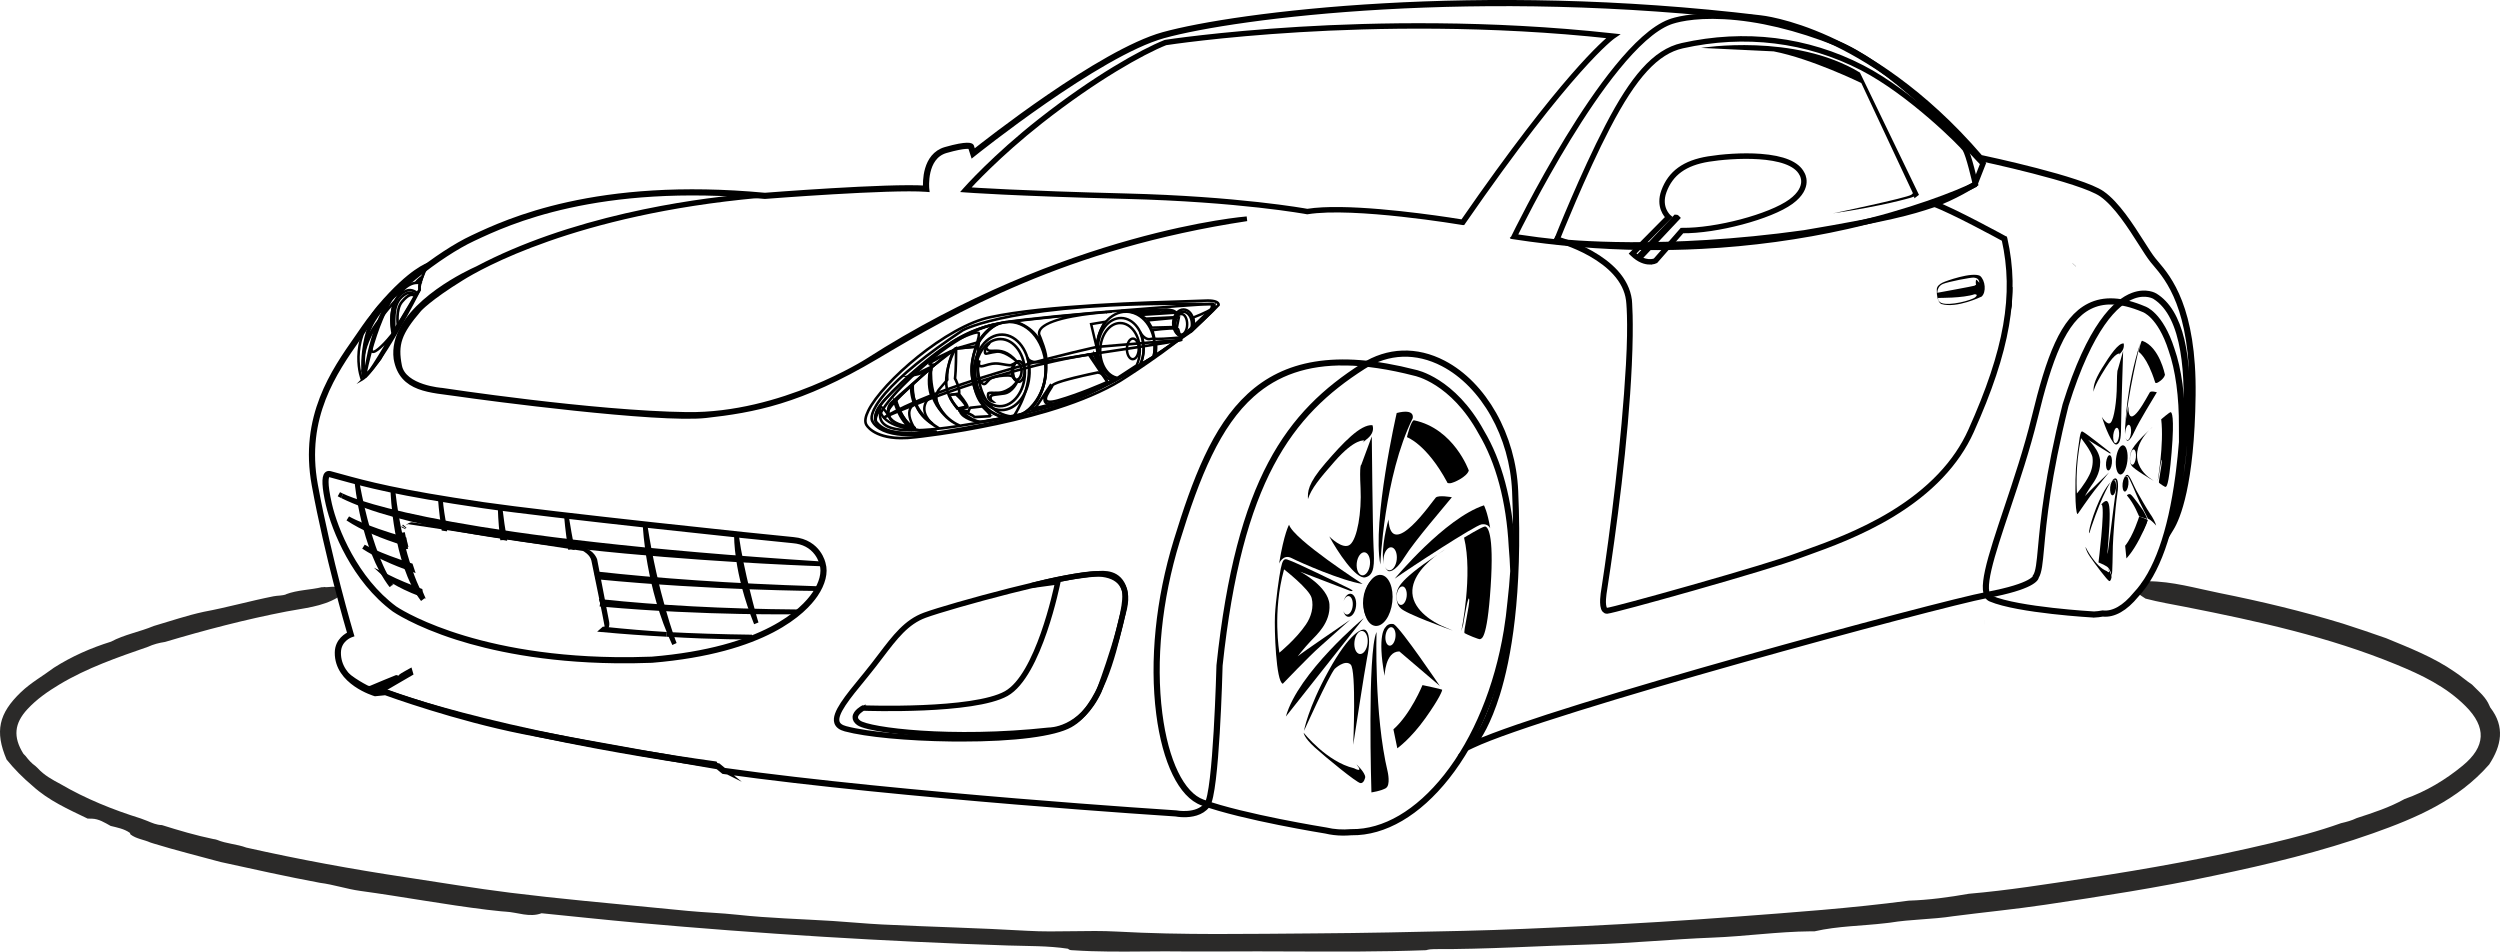 <?xml version="1.0" encoding="UTF-8"?>
<!DOCTYPE svg PUBLIC "-//W3C//DTD SVG 1.1//EN" "http://www.w3.org/Graphics/SVG/1.1/DTD/svg11.dtd">
<!-- Creator: CorelDRAW -->
<svg xmlns="http://www.w3.org/2000/svg" xml:space="preserve" width="373.047mm" height="142mm" version="1.1" style="shape-rendering:geometricPrecision; text-rendering:geometricPrecision; image-rendering:optimizeQuality; fill-rule:evenodd; clip-rule:evenodd"
viewBox="0 0 70511.37 26840.05"
 xmlns:xlink="http://www.w3.org/1999/xlink"
 xmlns:xodm="http://www.corel.com/coreldraw/odm/2003">
 <defs>
  <style type="text/css">
   <![CDATA[
    .str0 {stroke:black;stroke-width:50.01;stroke-miterlimit:10}
    .str1 {stroke:black;stroke-width:133.37;stroke-miterlimit:10}
    .fil0 {fill:#2B2A29;fill-rule:nonzero}
    .fil1 {fill:black;fill-rule:nonzero}
   ]]>
  </style>
 </defs>
 <g id="Слой_x0020_1">
  <path class="fil0" d="M3662.95 23490.41c-162.7,-115.88 -355.35,-148.49 -542.77,-195.76 -167.85,-93.01 -330.53,-199.32 -532.04,-204.65 -38.67,-0.47 -77.29,-0.93 -115.9,-1.4 -544.89,-263.26 -1100.76,-508.03 -1554.97,-923.85 -266.98,-225.06 -513.1,-470.63 -731.75,-743.28 -335.92,-790.18 -224.57,-1297.74 407.18,-1901.32 281.73,-269.14 621.54,-457.3 929.99,-688.88 502.29,-319.47 1041.91,-556.84 1609.29,-733.49l-4.46 2.14c381.47,-204.97 811.76,-277.19 1207.44,-443.67 470.42,-137.64 934.53,-297.6 1414.68,-401.09 660.53,-122.77 1307.4,-306.92 1966.26,-437.29 119.23,-23.55 242.73,-11.74 357.62,-55.95l-7.73 -1.27c330.4,-124.43 686.27,-119.82 1025.06,-201.91 15.67,11.93 29.54,10.13 41.55,-5.54 45.87,13.34 104.36,7.6 162.76,1.93 147.7,-14.46 295.39,-28.94 239.99,264.13 -14.48,7.47 -18.88,18.86 -13.14,34.08 -444.62,261.79 -952.07,299.19 -1441.37,393.81 -1158.17,224.04 -2297,522.3 -3426.21,858.9 -166.18,24.61 -327.68,66.82 -481.04,137.17 -858.3,298.11 -1717.75,593.45 -2502.48,1065.53 -324.35,195.12 -632.93,409.56 -892.28,687.96 -378.45,406.21 -413.68,789.61 -118.38,1263.58 21.49,21.13 42.64,42.87 63.13,65.02 79.42,106.21 167.33,204.44 277.1,281.39 23.4,18.94 45.16,39.33 65.29,61.73 178.32,196.78 406.55,321.67 636.79,443.9 716.08,418.74 1479.7,726.01 2269.2,972.93 60.48,21.87 121.1,43.66 180.57,68.27 133.5,55.61 265.74,115.7 414.62,117.83 478.09,150.89 958.87,291.99 1450.37,394.13 34.8,3.4 68.4,10.74 101.56,21.81 266.04,111.76 559.5,119.02 829.02,219.05 1488.3,334.67 2986.36,610.46 4495.05,836.96 982.86,147.51 1964.2,314.27 2949.67,436.09 689.73,85.15 1383,160.7 2076.02,228.58 978.93,95.96 1957.98,191.51 2937.25,284.6 463.24,44.08 928.67,57.48 1391.36,107.95 893.45,97.49 1792.16,119.02 2688.28,175.37 464.43,29.22 927.33,75.97 1392.68,98.97 1364.14,67.61 2729.75,97.95 4093.49,177.9 426.76,25.01 854.78,18.47 1282.67,12 418.35,-6.41 836.64,-12.82 1253.58,10.34 1856.84,103.01 3714.29,63.6 5570.85,51.34 1400.43,-9.26 2801.44,-39.07 4201.59,-71.75 1131.76,-26.41 2264.6,-77.82 3395.82,-134.29 1429.16,-71.35 2858.45,-157.3 4285.08,-265.32 1626.79,-123.09 3255.46,-237.7 4874.05,-452.35 569.65,-17.81 1132.71,-95.49 1693.29,-193.91 1106.42,-95.36 2202.25,-271.65 3299.59,-436.89 1752.64,-263.92 3496.45,-579.59 5220.13,-990.4 665.46,-158.7 1331.61,-332.48 1978.4,-563.66 151.36,-35.46 302.06,-74.28 442.77,-143.56 461.42,-149.89 923.51,-299.19 1350.26,-537.77 605.45,-212.24 1148.23,-538.05 1640.33,-943.13 648.81,-534.51 674.14,-1081.09 81.35,-1675.41 -551.43,-553.19 -1241.58,-881.92 -1953.73,-1174.58 -1911.05,-785.36 -3916.12,-1224.38 -5932.45,-1622.26 -380.96,-75.15 -764.62,-137.77 -1140.84,-237.06 -109.82,-83.07 -294.07,-130.89 -155.16,-330.4l0.19 4.35c31.94,-108.97 71.69,-207.65 218.39,-164.05 692.87,0.74 1354.88,198.5 2024.88,333.06 1171.57,235.19 2333.8,511.85 3477.36,861.93 408.08,130.89 814.18,268.44 1218.26,411.07 666.13,275.66 1339.6,536.12 1937.06,951.46 168.7,110.16 318.74,245.72 486.77,357.2 156.69,163.91 338.05,306 449.42,509.51 22,46.14 44,92.22 66,138.3 421.43,543.7 312.74,1076.87 -31.34,1605.32 -880.85,1007.2 -2056.4,1508.43 -3279.99,1942.07 -1463.64,518.56 -2967.27,877.97 -4483.58,1194.63 -1576.12,338.2 -3168.83,581.79 -4761.36,819.83 -861.85,128.83 -1731.62,211.58 -2596.74,324.01 -590.84,92.14 -1191.91,84.28 -1782.22,181.91 -38.14,6.12 -76.48,10.58 -115.02,13.27 -668.47,80.35 -1346.35,78.88 -2007.01,229.97 -40.68,0.4 -81.09,0.6 -121.69,0.66 -922.47,8.94 -1836.45,141.89 -2757.42,177.24 -1152.52,44.34 -2301.01,161.23 -3454.98,193.31 -1465.3,40.81 -2928.92,137.75 -4395.69,130.97 -78.42,-0.34 -155.24,9.05 -230.79,30.66 -1247.25,45.87 -2494.69,40.81 -3742.15,35.74 -671.66,-2.72 -1343.35,-5.46 -2014.93,-0.26 -344.14,0 -688.28,0 -1032.55,0 -382.07,-6.12 -764.28,-2.87 -1146.43,0.34 -670,5.67 -1339.87,11.34 -2009.34,-33.42 -55.15,-3.67 -111.08,1.74 -153.37,-44.06 -562.92,-85.76 -1131.29,-72.43 -1697.67,-91.22 -3493.11,-115.9 -6980.22,-329.28 -10461.13,-642.4 -896.57,-80.61 -1791.76,-177.45 -2687.54,-266.85 -342.59,128.15 -676.26,-27.88 -1013.33,-45.02 -171.38,-8.6 -348.81,-38.67 -524.18,-53.21 -1196.39,-146.09 -2381.42,-368.86 -3575.4,-531.91 -383.21,-52.34 -752.94,-179.22 -1137.57,-228.18 -938.91,-175.03 -1871.17,-383 -2803.9,-587.46 -628.93,-172.1 -1262.52,-328.05 -1885.97,-519.9 -31.07,-9 -62.28,-18.94 -92.96,-29.6 -184.36,-83.22 -395.87,-100.42 -562.19,-228.65 -5.39,-14.67 -10.79,-29.34 -16.2,-43.95z"/>
  <g id="_2852002601536">
   <path class="fil1 str0" d="M33980.31 8492.45c-65.08,3.59 -213.98,8 -420.16,14.12 -1121.69,33.15 -4101.35,121.23 -5619.54,449.97 -1233.72,250.31 -3046.48,1826.64 -3440.82,2635.47 -80.43,164.97 -100.22,290.65 -58.75,373.61 86.34,172.1 487.49,467.09 1387.14,352.47 40.62,-4.14 4049.43,-422.3 5961.62,-1717.75 17.39,-11.08 1717.54,-1093.03 2568.71,-2005.54 0.21,-6.07 -1.13,-21.42 -16.12,-38.48 -26.35,-29.86 -108.02,-77.69 -362.08,-63.87zm-8581.95 3876.45c-778.23,-10 -969.99,-374.55 -978.93,-392.55 -45,-90.03 -25.21,-222.85 58.67,-394.89 396.21,-812.9 2217.92,-2397.08 3457.7,-2648.53 1520.04,-329.21 4501.25,-417.34 5623.6,-450.5 205.99,-6.07 354.82,-10.45 419.56,-14.12l0.08 0c252.5,-14.14 347.26,32.13 382.47,73.28 26.48,30.87 20.68,59.8 20.41,61l-0.74 3.21 -2.27 2.46c-852.38,915.53 -2558.79,2001.42 -2575.85,2012.29 -1916.93,1298.66 -5931.87,1717.41 -5972.22,1721.47 -161.1,20.6 -304.73,28.48 -432.48,26.88z"/>
   <path class="fil1 str0" d="M27160.13 9325.29c-1018.09,677.47 -1753.62,1276.25 -2186.05,1779.69 -347.73,404.68 -415.95,657.87 -363.87,759.88 276.59,539.13 1525.97,372.28 1538.45,370.49 3148.7,-478.43 4107.63,-945.53 4116.89,-950.2 2205.25,-924.19 3331.88,-2032.21 3702.08,-2396.29 54.81,-53.94 91.03,-89.56 111.03,-104.68 117.89,-89.42 93.43,-173.04 83.54,-195.65 -101.01,-1.87 -201.3,-3.46 -299.72,-4.67 -5230.32,-67.01 -6675.75,726.35 -6702.35,741.43zm-1498.77 2960.33c-58.29,-0.74 -119.15,-2.93 -180.91,-7.41 -465.37,-33.21 -773.77,-172.36 -891.79,-402.34 -26.93,-52.96 -80.27,-265.92 367.09,-786.64 433.96,-505.16 1171.23,-1105.41 2191.3,-1784.22l0.6 -0.34c14.2,-8.34 1453.56,-812.35 6715.48,-744.94 101.16,1.27 202.91,2.87 306.94,4.88l6.73 0.13 3.4 5.8c0.66,1.13 66.08,116.89 -87.08,232.85 -18.67,14.2 -54.42,49.41 -108.63,102.67 -370.94,364.95 -1500.17,1475.37 -3708.88,2401.04 -8.6,4.25 -969.53,472.82 -4123.51,952.12 -2.74,0.4 -219.31,29.86 -490.76,26.41z"/>
   <path class="fil1 str0" d="M34193.01 8582.46c-210.11,-2.67 -4718.62,331.13 -5898.71,528.05 -673.21,112.09 -1092.56,367.12 -1570.92,689 -479.38,321.8 -1586.46,1301.8 -1884.67,1873.17 -2.06,8.94 -69.27,278 321.87,390.43 528.05,154.35 1725.74,23.46 3661.82,-400.16 143.08,-38.6 273.71,-73.47 393.34,-105.36 1075.55,-287.11 1269.33,-338.87 2114.7,-793.14 930.65,-499.38 2261.66,-1425.89 2275.06,-1435.17 4.59,-4.46 588.06,-548.97 644.12,-653.54 0.42,-14.33 -0.13,-88.14 -51.6,-93.07l-5.01 -0.21zm-8510.05 3566.73c-219.39,-2.8 -395.36,-23.87 -528.98,-62.94 -414.68,-119.1 -338.41,-419.37 -337.6,-422.35 300.85,-577.12 1412.41,-1561.39 1893.64,-1884.46 480.63,-323.46 902.38,-579.84 1580.26,-692.66 651,-108.7 2202.85,-246.72 3390.02,-343.53 1244.93,-101.43 2445.7,-185.57 2517.51,-184.71l2.34 0.13 0.06 0c64.09,6.07 76.02,81.81 73.41,121.03l-1.19 4.52c-50.81,102.82 -627.32,640.93 -651.87,663.8 -14.67,10.34 -1346.81,937.61 -2278.72,1437.63 -847.77,455.7 -1042.02,507.58 -2119.84,795.24 -119.68,32 -250.31,66.8 -393.87,105.49 -1452.77,318 -2491.57,471.16 -3145.17,462.82z"/>
   <path class="fil1 str0" d="M31767.65 8801.98c-442.14,-5.61 -807.55,435.02 -814.62,982.25 -5.22,406.15 195.44,779.5 499.83,931.33l1071.81 -657.47c19.28,-80.96 29.62,-166.16 30.75,-253.39 6.99,-547.24 -346.41,-997.07 -787.78,-1002.72zm-313.65 1936.46l-5.01 -2.48c-313.99,-153.5 -521.36,-536.05 -516.03,-951.99 7.13,-558.39 381.68,-1007.86 834.97,-1002.06 452.35,5.8 814.75,464.75 807.55,1023.06 -1.12,90.22 -12,178.32 -32.26,261.92l-0.93 4.08 -3.61 2.14 -1084.68 665.33z"/>
   <path class="fil1 str0" d="M31622.03 8979.33c-350.07,-4.46 -639.61,372.21 -645.6,839.64 -5.54,431.62 231.45,795.77 551.85,849.17l617.66 -385.74c64.61,-136.62 99.74,-291.25 101.75,-447.15 5.94,-467.43 -274.66,-851.38 -625.66,-855.92zm-89.48 1709.83l-3.69 -0.6c-332.12,-52.75 -578.23,-426.68 -572.58,-869.85 6.14,-478.49 304.86,-864.1 665.94,-859.43 362.15,4.65 651.67,397.74 645.54,876.18 -2,159.89 -38.28,318.32 -104.88,458.21l-1.21 2.68 -2.53 1.59 -626.58 391.22z"/>
   <path class="fil1 str0" d="M31599.42 9121.3c-301.99,-3.87 -552.19,336.6 -557.57,758.95 -5.01,389.54 198.96,717.95 474.96,766.1l533.25 -348.81c55.87,-119.5 86.29,-258.86 88.14,-403.28 5.41,-422.28 -236.25,-769.08 -538.77,-772.96zm-78.16 1546.18l-3.86 -0.66c-287.66,-47.35 -500.83,-385.61 -495.71,-786.83 5.61,-433.41 264.87,-782.75 577.99,-778.76 313.59,4.01 564.19,359.88 558.65,793.29 -1.95,148.36 -33.47,291.54 -91.29,414.15l-1.19 2.61 -2.4 1.53 -542.19 354.67z"/>
   <path class="fil1 str0" d="M28089.31 9152.45c-151.97,27.12 -619.59,134.43 -1216.57,496.9 -721.36,438.42 -1737.08,1381.81 -2017.88,1765.34l-0.32 0.42c-2.87,3.53 -286.92,357.46 -104.96,540.37l1.93 2.06 0.66 2.8c0.95,3.21 99.76,325.28 1453.9,234.38 -276.72,-41.47 -1064.08,-179.83 -1130.89,-422.28 -14.88,-14.61 -91.09,-97.89 -23.27,-215.31 65.87,-114.16 364.74,-500.96 1713.21,-1623.94l180.43 -107.49 571.85 -56.4c25.61,-45.87 236.65,-411.62 571.92,-616.85zm-2400.88 3078.41c-844.84,-10.79 -945.19,-232.7 -955,-262.98 -190.17,-195.38 91.03,-547.65 105.36,-565.32 281.99,-384.93 1300.4,-1331 2023.48,-1770.35 732.21,-444.69 1271.92,-507.37 1277.32,-507.98l50.2 -5.39 -44.27 24.27c-378.67,207.24 -610.73,636.13 -612.99,640.46l-2.53 4.67 -580.26 57.27 -173.02 104.09c-1382.49,1151.44 -1656.41,1529.24 -1707.41,1617.53 -66.02,114.35 17.86,189.3 21.53,192.38l2.32 2.06 0.81 3.14c69.61,276.93 1197.03,421.75 1208.45,423.22l97.95 12.27 -98.42 7.66c-238.99,18.75 -441.61,25.21 -613.52,23z"/>
   <path class="fil1 str0" d="M26954.54 9845.98c-30,53.28 -331.46,604.45 -237.65,1110.22 98.29,532.51 735.89,938.33 955.94,928.93 176.77,-5.8 622.31,-95.36 804.22,-133.24 -121.22,-18.07 -355.54,-81.48 -555.84,-304.05 -319.4,-355.01 -429.5,-955.07 -327.2,-1783.83l-639.47 181.96zm709.15 2063.42c-239.97,-3.14 -869.56,-402.22 -970.51,-948.85 -99.84,-538.31 239.58,-1125.09 242.98,-1130.97l2.46 -4.14 683.87 -194.63 -2.27 18.13c-105.15,830.44 2,1430.1 318.53,1782.3 275.6,306.73 616.66,303.33 619.8,303.6l2.74 23.82c-6.54,1.53 -661.95,143.22 -887.73,150.63l-9.87 0.13z"/>
   <path class="fil1 str0" d="M28470.72 9091.44c-569.44,-7.33 -1040.34,584.72 -1049.75,1319.53 -9.39,734.21 446.17,1337.52 1015.61,1344.8 569.1,7.33 1039.6,-584.19 1049.01,-1318.34 9.39,-734.87 -445.83,-1338.73 -1014.88,-1345.99zm-34.48 2688.41c-582.71,-7.41 -1049.01,-621.67 -1039.47,-1369.22 9.6,-748.16 491.49,-1350.74 1074.21,-1343.33 582.39,7.47 1048.41,622.26 1038.81,1370.47 -9.6,747.55 -491.15,1349.6 -1073.55,1342.08z"/>
   <path class="fil1 str0" d="M28264.54 9449.37c-426.55,-5.48 -779.55,462.56 -786.96,1043.21 -7.39,579.84 333.48,1056.14 759.95,1061.62 426.49,5.46 779.36,-461.9 786.83,-1041.81 7.41,-580.65 -333.4,-1057.56 -759.82,-1063.02zm-27.27 2128.89c-439.82,-5.59 -791.48,-492.84 -783.88,-1086.02 7.6,-593.98 371.68,-1072.62 811.42,-1067.01 439.69,5.67 791.29,493.42 783.77,1087.48 -7.67,593.18 -371.62,1071.15 -811.31,1065.55z"/>
   <path class="fil1 str0" d="M28220.01 9574.79c-378.62,-4.86 -692.02,410.96 -698.62,926.93 -6.6,515.58 296,938.93 674.67,943.73 378.88,4.86 692.34,-410.56 698.94,-926.13 6.62,-515.97 -296.19,-939.65 -674.99,-944.53zm-24.21 1894.8c-391.94,-5.01 -705.4,-439.36 -698.62,-968.13 6.8,-529.32 331.21,-955.73 723.15,-950.73 392.15,5.01 705.69,439.69 698.88,968.87 -6.73,528.83 -331.34,954.98 -723.42,949.99z"/>
   <path class="fil1 str0" d="M31909.48 8786.44c70.82,20.6 169.64,52.94 185.37,58.14l998.6 -70.56c-71.07,-27.99 -185.03,-35.4 -186.37,-35.46l-997.6 47.88zm182.91 78.48l-1.87 -0.68c-2.14,-0.59 -206.23,-67.61 -248.99,-74.81l-92.01 -15.46 1157.7 -55.48c7.67,0.45 163.1,10.47 228.71,54.68l24.29 16.26 -1067.82 75.49z"/>
   <path class="fil1 str0" d="M32190.94 8892.25l134.62 84.09 882.85 -44.29 -22.66 -103.35 -994.8 63.55zm129.29 104.56l-2.67 -1.68 -190.38 -118.95 1074.49 -68.69 31.47 143.44 -912.92 45.87z"/>
   <path class="fil1 str0" d="M32380.98 9046.23l109.02 183.7 698.6 -19.07 47.82 -244.45 -855.44 79.82zm97.76 204.1l-131.31 -221.17 913.92 -85.28 -56.01 286.72 -726.61 19.73z"/>
   <path class="fil1 str0" d="M32569.56 9541.12l0 0zm-0.42 -2c33.29,20.6 389.96,-0.53 717.35,-31.55 -13.19,-39.54 -54.4,-164.5 -65.61,-219.58 -15.06,-33 -374.29,-8.73 -703.21,32.95 10.07,40.41 44.27,177.98 51.47,218.18zm82.69 28.01c-98.63,-1.27 -100.63,-13.4 -102.16,-22.61 -7.2,-42.07 -53.74,-227.78 -54.27,-229.71l-2.74 -10.94 11.27 -1.47c216.78,-27.8 722.89,-85.42 736.68,-18.39 12.74,63.34 68.42,227.52 69.01,229.18l4.08 12.06 -12.68 1.21c-1.87,0.19 -185.57,17.67 -367.8,29.6 -137.17,9 -225.04,11.81 -281.39,11.08z"/>
   <path class="fil1 str0" d="M32618.36 9661.01c2.46,47.14 10.26,241.11 -21.21,343.01l530.43 -369.49 -509.22 26.48zm-72.49 403.21l20.47 -37.46c48.67,-89.16 31.55,-371.75 31.34,-374.61l-0.6 -10.21 10.15 -0.47 589.65 -30.6 -651 453.35z"/>
   <path class="fil1 str0" d="M33382.72 8738.36c-154.37,-1.93 -282.12,164.5 -284.73,371.15 -2.46,190.7 100.69,350.87 240.39,374.66l273.18 -170.43c28.81,-58.8 44.48,-126.89 45.34,-197.03 2.61,-206.65 -120.29,-376.35 -274.18,-378.35zm-40.07 766.81l-3.67 -0.53c-151.44,-23.06 -263.73,-193.1 -261.12,-395.4 2.8,-217.65 139.68,-393.09 305.13,-390.96 164.9,2.14 296.79,180.98 294.05,398.61 -0.93,74.23 -17.86,146.3 -48.73,208.31l-1.21 2.61 -2.46 1.46 -281.99 175.9z"/>
   <path class="fil1 str0" d="M33372.31 8802.17c-133.22,-1.66 -243.51,148.57 -245.98,334.93 -2.12,170.7 86.57,314.86 207.12,337.67l235.64 -154.29c24.35,-52.28 37.61,-113.5 38.46,-177.24 2.34,-186.31 -103.15,-339.34 -235.25,-341.08zm-34.53 693.74l-3.8 -0.66c-132.16,-22 -230.05,-176.11 -227.71,-358.41 2.53,-197.5 122.01,-356.61 266.32,-354.74 143.16,1.8 257.57,163.91 255.04,361.42 -0.87,67.67 -15.2,132.69 -41.6,188.16l-1.21 2.48 -2.4 1.59 -244.64 160.17z"/>
   <path class="fil1 str0" d="M26245.34 10122.17c-187.03,149.96 -423.36,340.34 -552.11,447.55 34.61,-8.39 86.89,-21.32 141.76,-35.8 59.22,-15.46 149.7,-62.34 229.52,-103.69 50.33,-26.01 93.81,-48.54 121.29,-58.88 51.87,-18.81 100.74,-52.74 133.22,-75.15l3.48 -2.4 -1.95 0.08c-62.73,2.93 -111.42,3.19 -118.55,-21.53 -4.2,-14.95 3.53,-35.16 88.02,-82.09l0.06 0c87.63,-48.54 184.71,-102.82 270.73,-151.17 -163.76,76.68 -351.47,162.7 -382.47,168.24l-34.87 6.33 101.88 -91.48zm-629.99 486.83l32.06 -27.07c205.38,-173.36 853.51,-689.81 860.05,-695.01l13 15.27 -299 268.51c118.63,-48.88 417.76,-190.09 584.79,-270.31l9.34 17.86c-2.87,1.61 -290.33,164.84 -515.84,289.46 -79.03,44.08 -78.42,58.56 -78.37,59.14 3.74,7.28 36.95,9.81 98.29,6.94 34.15,-1.61 41.09,-1.93 43.95,7.81 0.53,1.93 1.66,8.73 -6.6,13.33 -6.46,3.87 -15.61,10.15 -26.61,17.81 -33.19,23 -83.47,57.88 -137.68,77.55 -26.22,9.81 -69.16,32.08 -118.97,57.88 -80.75,41.75 -172.31,89.08 -233.72,105.22 -95.36,25.08 -182.97,45.74 -183.84,45.87l-40.86 9.73z"/>
   <path class="fil1 str0" d="M24841.92 11468.85c50.94,0.66 134.82,107.62 208.58,213.25 -44.15,-166.37 25.72,-279.27 96.47,-346.67 166.18,-157.03 800.44,-705.27 1014.48,-889.84 -86.55,46.27 -212.04,111.01 -241.71,114.09 -39.41,4.54 -241.79,54.34 -266.4,60.47 -30.39,27.35 -419.08,377.56 -575.17,539.84l-4.67 4.88c-110.5,114.62 -239.31,248.31 -310.93,379.94 23.53,-41.41 50.2,-74.02 76.42,-75.87l2.93 -0.08zm-155.5 323.8l0.87 -67.21c2.46,-191.38 207.24,-403.89 371.74,-574.59l4.67 -4.8c162.17,-168.64 573.98,-538.84 578.12,-542.59l4.33 -2.25c9.28,-2.27 228.25,-56.55 271.46,-61.56 30.07,-3.06 205.7,-95.21 316.52,-156.35l85.23 -47.08 -73.81 63.49c-8.81,7.6 -885.33,761.75 -1084.76,950.31 -73.83,70.29 -146.43,193.32 -73.41,379.75 4.06,10.41 6.79,17.33 -1,22 -3.35,2.21 -8.94,3.14 -15.01,-4.25 -2.93,-3.95 -7.33,-10.41 -13.4,-19.2 -136.83,-200.51 -194.12,-241.13 -217.57,-239.33 -42.34,2.87 -104.3,148.57 -133.5,239.65l-20.47 64.02z"/>
   <path class="fil1 str0" d="M26797.24 11147.26c1.47,78.61 147.11,282.58 211.24,365.14l220.66 -50.01c-8.81,-76.76 -190.85,-256.8 -267.85,-326.6l-164.05 11.47zm201.64 392l-4.73 -5.99c-24.21,-30.81 -236.04,-303.67 -220.05,-399.29l1.61 -9.39 194.1 -13.61 3.8 3.48c29.41,26.46 287.47,261.58 279.8,358.47l-0.66 8.86 -253.87 57.48z"/>
   <path class="fil1 str0" d="M27107.64 11634.14c91.88,169.98 478.96,272.65 562.58,251.39 72.94,-18.28 474.43,-83.36 664.88,-113.82 -20.07,-0.79 -43.89,-1.46 -71.62,-1.8 -91.16,-1.13 -317.41,-134.69 -449.16,-217.71 60.14,61.54 125.68,134.16 125.41,158.7l0.08 9.6c1.19,31.6 -10.74,32 -68.48,34.34 -12.08,0.45 -26.88,1.06 -44.74,1.98l-342.34 18.28 -3.72 -3.46c-120.76,-111.5 -311.48,-133.37 -372.89,-137.51zm532.91 277.93c-136.17,-1.74 -491.89,-110.35 -563.59,-286.45l-6.86 -16.8 18.2 0.19c10.4,0.13 252.92,4.8 404.81,141.5l332.21 -17.86c17.99,-0.79 32.93,-1.4 45.06,-1.93 23.55,-0.87 42.15,-1.68 46.55,-3.61l-0.08 0 -1.13 -5.67 -0.26 -10.87c-1.59,-21.13 -103.96,-130.42 -201.96,-223.72l15.06 -18.73c4.14,2.74 413.02,276.06 535.23,277.72 130.23,1.61 173.18,9.81 174.97,10.21l66.61 13.08 -67.06 10.66c-6.67,1 -668.94,105.83 -762.16,129.1 -8.94,2.32 -20.94,3.4 -35.61,3.19z"/>
   <path class="fil1 str0" d="M24813.64 11580.61c-40.68,59.28 -154.37,241.64 -77.42,326.6l8.73 9.6c100.42,110.35 335.88,368.73 1364.82,270.91 63.15,-6.01 114.69,-10.74 155.69,-14.54 -629.12,-26.27 -1357.86,-153.44 -1451.82,-592.58zm832.18 648.53c-651.34,-8.34 -830.78,-205.44 -915.72,-298.79l-8.73 -9.6c-103.35,-114.09 82.01,-360.94 89.88,-371.41l14.2 -18.73 3.74 23.27c40.34,254.72 334.54,565.91 1507.37,601.73 70.96,2.19 70.96,2.19 71.28,13.19 0.26,11.47 0.26,11.47 -135.75,23.95 -41.89,3.86 -94.83,8.73 -160.38,14.99 -177.43,16.88 -331.72,23.14 -465.88,21.42z"/>
   <path class="fil1 str0" d="M26290.08 10356.15c-14.06,48.01 -182.57,660 208.11,1170.1 -79.75,-143.08 -167.3,-378.8 -15.2,-555.65l225.85 -263.18c-3.08,-43.27 -21.6,-403.07 166.48,-800.63l-585.25 449.36zm291.93 1297.45c-541.05,-554.36 -312.54,-1299.06 -310.14,-1306.53l0.87 -3.01 2.53 -1.93 656.66 -504.29 -19.79 39.33c-217.92,431.56 -183.38,828.77 -183.04,832.76l0.4 4.22 -2.72 3.25 -228.52 266.27c-221.66,257.65 95.41,652.59 98.68,656.6l-14.93 13.33z"/>
   <path class="fil1 str0" d="M25758.09 10843.38c-4.93,54.76 -50.81,696.27 452.77,1034.95 -92.22,-102.14 -233.91,-317.2 -89.82,-565.72l1.47 -1.85 136.49 -144.45c-18.6,-44.06 -119.89,-312.33 -35.93,-746.14l-464.98 423.2zm519.71 1099.29c-618.85,-341 -540.11,-1097.68 -539.24,-1105.28l0.32 -3.74 2.87 -2.59 513.44 -467.3 -6.41 30.34c-101.61,484.71 29.81,767.15 31.21,769.89l2.95 6.28 -145.11 153.42c-190.38,330.13 147.51,599.52 150.91,602.18l-10.94 16.8z"/>
   <path class="fil1 str0" d="M25281.74 11277.6c14.61,58.35 145.77,548.84 467.57,745.42 -44.68,-78.4 -145.03,-279.33 -104.83,-447.08 17.81,-74.15 61.28,-132.57 129.3,-173.91 -17.28,-48.01 -100.82,-294.39 -84.49,-496.69l-407.55 372.26zm525.57 799.97l-34.21 -17.94c-195.71,-102.88 -324.52,-310.53 -398.27,-466.62 -79.61,-168.64 -113.77,-315.07 -114.03,-316.54l-1.32 -5.73 4.27 -4.01 451.75 -412.49 -3.46 27.14c-28.2,219.31 82.35,518.51 83.41,521.51l3.01 8 -7.41 4.27c-67.21,38.62 -109.82,94.22 -126.96,165.37 -48.14,200.45 120.42,462.03 122.1,464.69l21.13 32.34z"/>
   <path class="fil1 str0" d="M25215.53 11341.75c-45.68,44.55 -209.84,221.85 -127.43,395.02 87.68,179.96 341.68,249.71 512.38,276.45 -74.89,-56.69 -240.12,-224.85 -384.95,-671.47zm494.56 706.27l-66.34 -8.39c-171.36,-21.6 -473.69,-88.55 -573.72,-294.13 -101.35,-212.91 141.18,-427.36 143.58,-429.55l11.53 -10 4.67 14.54c188.03,589.84 416.95,698.94 419.29,700l61 27.54z"/>
   <path class="fil1 str0" d="M27367.84 11512.26l-0.21 0.06 0.21 -0.06zm-286.21 48.54c45.02,1.4 168.24,7.94 221.58,38.94 39.88,-107.68 53.81,-110.08 59.88,-111.16 5.33,-1.06 41.41,-4.86 109.95,-11.87 80.69,-8.26 202.51,-20.79 213.72,-24 3.93,-1.27 9.53,-2.67 15.59,-4.06 6.94,-1.66 19.94,-4.73 26.35,-7.73l-7.67 -7.54c-37.8,-36.06 -152.69,-145.9 -239.24,-463.69l0 -0.06c-96.57,-354.69 -160.64,-590.26 24.8,-1177.11l-527.5 49.81c-0.13,83.22 -2.27,614.86 -30.89,830.97 16.88,31.47 130.36,251.05 117.62,426.23l-0.66 9.6 -10.13 1.59 7.26 1.66 2.67 3.21c8.75,10.6 213.25,260.44 233.98,354.33l0.95 4.61 -16.35 27.86 -195.89 32.15 -6.01 26.27zm232.45 79.95l-13.4 -13.21c-33.95,-33.21 -180.64,-42.21 -234.25,-42.94l-14.93 -0.19 16.33 -71.16 200.64 -32.79 5.8 -9.81c-23.53,-86.34 -201.51,-307.32 -225.38,-336.52l-122.03 -27.14 115.49 -18.67c7.81,-176.9 -115.88,-404.62 -117.21,-406.95l-1.87 -3.53 0.6 -3.93c31.13,-229.05 31.13,-836.37 31.13,-842.57l0.08 -10.94 10.93 -1.06 574.72 -54.21 -5.59 17.33c-190.17,592.84 -126.43,826.77 -30.02,1180.83 84.75,311.4 195.97,417.76 232.53,452.69 8.52,8.2 12.8,12.29 15.06,16.8l0.6 16.88c-6.07,13.19 -26.08,17.94 -45.42,22.47l-13.67 3.53c-9.39,3.19 -75.08,10.34 -218.71,25.06 -46.88,4.8 -95.36,9.73 -106.15,11.27 -9.15,9.94 -32.15,64.36 -48.88,111.03l-6.41 17.75z"/>
   <path class="fil1 str0" d="M27569.01 9368.76c14.2,0.19 25.54,2.4 33.61,6.94 10,5.65 15.8,14.67 16.67,25.99l0.06 0.13c4.61,66.5 -22.19,172.97 -48.94,259.8 83.36,-145.9 245.91,-374.82 499.17,-505.31 -169.64,32.08 -615.87,138.17 -1103.17,430.95 188.71,-88.74 487.56,-219.98 602.6,-218.5zm-47.48 435.28l-18.81 -7.33c1.13,-2.74 104.88,-273.13 96.55,-393.49l-6.6 -10c-77.69,-44.13 -585.38,193.25 -774.49,288.13l-10.13 -17.33c678.68,-455.83 1324.94,-538.98 1331.4,-539.79l72.35 -8.79 -67.29 28.07c-429.69,179.43 -621.12,655.65 -622.99,660.53z"/>
   <path class="fil1 str0" d="M28735.17 10198.99c-84.75,-1.06 -155.37,123.29 -157.3,277.4 -2,153.48 65.42,279.38 150.17,280.52 84.02,1 156.69,-125.62 158.56,-276.59 2,-151.44 -67.42,-280.27 -151.44,-281.33zm-7.47 581.98c-99.74,-1.32 -176.24,-135.22 -174.03,-304.92 2.19,-170.17 82.07,-302.46 181.83,-301.19 98.74,1.27 177.43,138.43 175.29,305.73 -2.14,166.9 -84.28,301.65 -183.1,300.38z"/>
   <path class="fil1 str0" d="M31954.75 9559.32c-86.42,-1.06 -158.36,124.43 -160.36,279.8 -2,154.35 66.74,280.86 153.16,281.99 86.02,1.06 157.58,-123.63 159.57,-278 2,-155.35 -66.34,-282.65 -152.36,-283.79zm-7.47 581.84c-97.47,-1.19 -175.1,-136.83 -172.97,-302.33 2.14,-166.43 83.22,-300.85 180.64,-299.59 98.76,1.27 174.44,134.82 172.23,304.12 -2.14,168.3 -81.14,299.06 -179.9,297.79z"/>
   <path class="fil1 str0" d="M33321.37 8866.11c-86.68,-1.06 -158.7,124.22 -160.7,279.33 -2,154.56 66.89,281.2 153.5,282.26 86.15,1.13 157.9,-123.69 159.91,-278.25 2,-155.11 -66.55,-282.2 -152.7,-283.33zm-7.47 581.65c-99.35,-1.27 -175.5,-134.16 -173.36,-302.59 2.19,-169.04 81.67,-300.46 181.09,-299.19 97.23,1.32 174.71,137.49 172.51,303.73 -2.08,165.63 -83.02,299.32 -180.24,298.06z"/>
   <path class="fil1 str0" d="M28148.79 9909c134.09,1.66 281.99,84.81 389.01,160.28 -192.78,-164.03 -346.46,-174.03 -509.64,-166.62 -139.63,6.26 -158.09,-7.2 -182.63,-36.01 -6.07,-7.01 -12.29,-14.35 -22.47,-22.28 -7.88,-6.52 -12.55,-14.67 -14.21,-24.46 -18.47,41.34 -18.86,75.81 -19.39,118.42 -0.21,12.74 1.85,20.53 6.26,24.06 11.13,8.75 46.48,0.42 95.23,-11.13 51.54,-12.32 122.08,-29.13 217.44,-40.26 13.27,-1.55 26.75,-2.21 40.41,-2zm525.23 295.45c-3.06,-2.85 -292.52,-272.39 -526.03,-275.38 -12.61,-0.15 -25.08,0.4 -37.22,1.93 -94.22,10.93 -164.16,27.67 -215.25,39.81 -60.28,14.4 -93.54,22.34 -112.41,7.33 -12.68,-10.21 -13.95,-27.75 -13.82,-40.07 1,-76.95 1.68,-132.5 106.43,-245.25l14.86 13.59c-40.6,44.42 -63.81,84.57 -62.28,107.36 0.47,6.41 2.82,11.13 7.33,14.93 11.55,9 18.75,17.41 25.14,24.95 18.67,21.87 29.35,35.14 166.5,28.86 196.44,-8.6 395.42,8.41 661.14,307.92l-14.4 14.01z"/>
   <polygon class="fil1 str0" points="27889.73,9707.23 27875.87,9692.75 27889.67,9678.74 27895.66,9673.28 27908.8,9688.48 27903.54,9693.28 27898.93,9698.16 "/>
   <path class="fil1 str0" d="M27994.16 11090.84c-52.55,-0.66 -106.49,0.47 -110.21,15.01 -22.95,92.48 16.26,143.35 50.54,168.96 -8.34,-20.26 -13.14,-47.67 -5.41,-81.88 14.2,-61.35 83.41,-69.01 208.97,-82.88 50.33,-5.46 113.09,-12.47 185.31,-24.35 145.88,-23.93 250.05,-149.23 307.85,-240.31l-8.47 10.41c-58.41,71.41 -180.57,165.56 -348.34,215.57 -78.4,23.27 -174.9,21.4 -252.84,19.94 -8.94,-0.21 -18.15,-0.4 -27.41,-0.47zm37.75 249.39l-62.81 -19.94c-1.61,-0.47 -150.91,-49.81 -108.63,-220.37 9.26,-35.61 69.27,-34.34 161.57,-32.74 75.87,1.53 170.62,3.27 245.44,-18.88 162.78,-48.6 282.99,-142.21 336.54,-207.63 59.88,-74.28 81.88,-96.02 82.75,-96.96l42.55 -41.66 -23 55c-5.22,12.74 -132.97,312.06 -379.09,352.47 -72.81,12 -135.88,19 -186.56,24.53 -126.43,13.93 -178.11,21.26 -188.11,64.28 -15.01,66.55 27.12,100.69 27.6,100.95l51.75 40.94z"/>
   <path class="fil1 str0" d="M27604.75 10300.81c-32.21,192.51 22,364.08 50.47,436.62l2.61 6.67c4.14,13.85 55.55,76.21 98.55,76.74l7.54 -0.53c21.26,-3.93 47.06,-33.47 74.42,-64.76 34.93,-39.81 74.47,-85.08 126.49,-108.48 99.74,-43.68 326.07,-72.15 466.75,-70.29 66.95,0.81 109.89,17.75 136.96,36.48 -43.95,-154.5 -0.06,-282.65 24.82,-337.33 -22.02,8.41 -47.88,19.07 -58.75,26.01 -26.14,17.6 -46.16,20.47 -317.28,-26.75 -179.83,-31.13 -316.13,10.13 -415.74,40.41 -48.35,14.61 -90.08,27.27 -125.03,28.14 -27.86,0.06 -49.67,-8.6 -63.21,-27.27l-8.6 -15.67zm151.55 544.17c-58.8,-0.79 -118.02,-77.69 -121.82,-94.62l0 0.08 -1.66 -4.14c-34.87,-88.69 -106.76,-320.8 -23.14,-562.85l22.87 7.81 0 0.13c-7.14,21.13 -20.87,81.94 0.26,110.82 8.81,12 22,17.41 43.21,17.41 31.6,-0.81 71.94,-12.95 118.49,-27.09 102.01,-31 241.98,-73.15 426.89,-41.07 263.32,45.82 282.05,42.41 299.85,30.41l0.21 -0.13c22.19,-14.35 89.74,-38.2 92.62,-39.14l31.6 -11.21 -17.2 28.75c-1.13,1.87 -108.15,184.36 -17.48,401.35l-22.19 9.47c-5.01,-11.47 -35.48,-68.56 -157.56,-70.09 -155.71,-1.93 -369.09,29.94 -456.7,68.27 -47.08,21.21 -84.75,64.28 -118.02,102.29 -31.62,36.06 -58.75,67.27 -88.5,72.62l-11.74 0.93z"/>
   <path class="fil1 str0" d="M28589.87 10670.22l5.07 0.06 -5.07 -0.06zm23.68 40.81l-21.81 -34.27 9.87 -6.35 0 0.08 -10.13 5.94 -3.74 -10.47 0.53 -38.54 21.55 32 4.2 11.13 -0.45 40.49z"/>
   <path class="fil1 str0" d="M28677.69 10241.54c-67.95,-0.87 -126.62,102.35 -128.23,225.44 -1.59,123.56 54.42,228.65 122.37,229.44 69.67,0.95 127.68,-100.56 129.29,-226.18 1.61,-125.22 -53.74,-227.78 -123.43,-228.71zm-6.12 479.1c-82.43,-1.13 -148.04,-115.03 -146.3,-254 1.8,-138.42 70.35,-250.24 152.69,-249.18 84.49,1.08 149.17,112.22 147.37,253.05 -1.81,141.36 -69.35,251.12 -153.76,250.12z"/>
   <path class="fil1 str0" d="M29518.2 10197.78c8.47,99.29 47.35,779.89 -407.16,1321.69 159.77,-34.02 837.24,-183.51 1325.54,-377.08 467.96,-184.97 815.16,-358.2 916.06,-409.88 -95.43,-27.41 -356.14,-156.98 -411.16,-757.89 -129.89,21.68 -1197.84,199.37 -1423.28,223.17zm-472.16 1359.75l23.61 -27.01c507.56,-578.31 424.28,-1334.46 423.47,-1342.14l-1.53 -12.27 12.34 -1.21c206.78,-19.13 1434.09,-224.1 1446.49,-226.18l12.87 -2.19 1.13 13.06c61.28,715.42 421.22,755.83 424.94,756.15l40.54 3.53 -35.93 19.07c-3.93,2.08 -390.75,205.91 -948.53,426.42 -556.31,220.58 -1356.33,383.95 -1364.35,385.55l-35.06 7.2z"/>
   <path class="fil1 str0" d="M29009.43 10156.97c137.02,706.74 -311,1443.9 -400.09,1581.52 280.86,-46.88 444.96,-245.44 446.62,-247.57 511.64,-524.91 423.3,-1184.78 407.21,-1280.4 -279.25,53.08 -402.15,-5.67 -453.75,-53.55zm-450.63 1612.94l15.61 -22.34c1.46,-2.14 148.96,-215.38 271.18,-523.23 112.63,-283.47 226.31,-707.29 128.36,-1117.04l23.14 -6.8c0.68,1.68 63.62,165.44 473.44,84.02l11.72 -2.32 2.48 11.66c1.53,7.41 147.49,740.43 -410.75,1313.14 -1.08,1.32 -181.11,219.9 -488.11,259.38l-27.07 3.53z"/>
   <path class="fil1 str0" d="M32198.07 9448.69c136.09,426.1 26.41,719.88 -18.73,813.9l345.54 -204.7c62.41,-222.51 16.8,-461.82 8.07,-502.7 -13.27,2.08 -39.88,6.75 -93.3,17.54 -103.01,21 -192.3,-63.55 -241.58,-124.03zm-75.21 870.79l22.4 -35.48c2.21,-3.4 213.06,-345.61 11.55,-893.51l18.13 -8.68c1.13,2 120.76,199.45 260.73,171.17 118.15,-23.87 118.49,-22.95 121.48,-11.47l-4.2 11c9.73,46.82 54.61,289.67 -9.87,514.78l-1.06 3.86 -3.4 2.08 -415.76 246.25z"/>
   <path class="fil1 str0" d="M34195.41 8709.16l-13.53 -14.88c27.8,-29.86 43.61,-48.27 43.68,-48.41l27.41 -31.94 -10 40.88c-3.74,15.46 -18.49,32.21 -47.56,54.34z"/>
   <path class="fil1 str0" d="M33661.04 8963.47c40.94,116.41 17.39,236.78 0.13,297.19 113.48,-112.61 342.46,-366.14 470.29,-509.56 -153.1,89.74 -416.42,191.77 -470.42,212.38zm-48.48 371.13l16.94 -42.07c0.66,-1.72 69.08,-175.16 9.26,-331.32l-3.67 -9.47 9.47 -3.53c4.08,-1.53 404.02,-152.36 538.58,-255.06l13.67 14.61c-115.36,130.36 -439.16,491.42 -551.17,595.93l-33.08 30.92z"/>
   <path class="fil1 str0" d="M26322.49 11095.11c49.99,200.56 138.55,400.22 286.85,572.58 -146.49,-177.03 -234.45,-380.62 -286.85,-572.58zm721.34 908.12c-8.86,-2.74 -881.58,-288.74 -792.22,-1580.52l20.13 1.27c-11.47,193.63 -27.67,1179.09 779.36,1560.58l-7.28 18.67z"/>
   <path class="fil1 str0" d="M26271.61 10424.5l-20 -1.8c1.85,-25.95 2.27,-40.49 2.27,-41.15l0 -0.06 20.05 0.59 -0.13 5.54c-0.32,12.53 -0.66,24.35 -2.19,36.88z"/>
   <path class="fil1 str0" d="M25885.19 11509.45c60.75,108.89 135.64,201.05 211.53,277.06 -90.5,-93.22 -159.3,-186.84 -211.53,-277.06zm583.45 572.39c-7.39,-3.4 -746.95,-349.15 -740.07,-1107.36l20.13 -0.21c6.28,241.05 109.36,703.08 729.41,1089.9l-9.47 17.67z"/>
   <path class="fil1 str0" d="M25728.57 10974.74c-1.61,-85.08 9.66,-136.3 10.13,-138.49l19.81 3.87c-7.81,48.6 -9.34,95.28 -9.81,134.56l-20.13 0.06z"/>
   <path class="fil1 str0" d="M25802.17 12080.84c-0.4,-0.13 -11.06,-2.93 -26.27,-9.68l7.67 -18.6c9.13,3.61 16.67,6.54 24.27,8.94l-5.67 19.34z"/>
   <path class="fil1 str0" d="M25709.89 12035.36c-118.97,-75.42 -338.54,-273.32 -473.63,-751.48l19.2 -6.07c1.93,5.59 196.1,560.58 465.35,740.67l-10.93 16.88z"/>
   <path class="fil1 str0" d="M25776.03 12071.29l-0.53 -0.32 -2.72 -1.13 -3.53 -1.4c-24.21,-11.27 -43.21,-21.87 -59.69,-33.29l11.13 -16.73c23.55,15.06 43.15,25.2 56.95,31.47l5.2 2.27 0 0.08 1.08 0.45 -7.88 18.6z"/>
   <path class="fil1 str0" d="M31196.27 8813.83l-1.4 -20.05 0.13 0c86.76,-6.2 138.49,-9.55 138.49,-9.55l1.47 20.07c-31.55,2.48 -64.02,4.59 -97.63,6.8l-40.86 2.72 -0.21 0z"/>
   <path class="fil1 str0" d="M28649.83 9065.56c498.56,162.5 709.94,515.24 799.55,782.03 -60.33,-202.98 -150.36,-410.9 -151.89,-414.36l-0.74 -2.8c-7.13,-58.08 10.94,-113.96 53.55,-165.97 68.95,-84.15 306.47,-264.32 1106.49,-388.41 -770.08,71.88 -1601.92,166.03 -1806.96,189.51zm845.37 1189.24l-0.21 -67.74c-0.06,-8.62 -12.87,-858.18 -896.7,-1116.38l-47.61 -13.85 49.33 -5.8c16.22,-1.87 1632.67,-188.98 2594.87,-257.25l1.53 20.05c-363.21,27.67 -1567.91,142.9 -1830.57,463.29 -38.67,47.22 -55.29,97.49 -49.35,149.44 16.8,38.48 251.65,585.11 198.18,763.3l-19.47 64.95z"/>
   <path class="fil1 str0" d="M30787.11 9149.58l141.84 600.05c4.8,-129.02 41.73,-370.54 219.65,-660.06l-361.49 60.01zm145.31 701.94l-169.72 -718.22 426.63 -70.96 -12 19.01c-274.52,435.02 -225.78,762.96 -225.31,766.23l-19.6 3.93z"/>
   <path class="fil1 str0" d="M30859.34 9988.61l147.3 302.39 -118.83 -307.85 -28.47 5.46zm233.19 524.44l-262.65 -539.18 70.67 -13.67 210.37 544.83 -18.39 8.01z"/>
   <path class="fil1 str0" d="M30725.04 10007.74l324.67 479.57 -287.26 -483.76 -37.41 4.2zm498.17 771.63l-533.51 -787.96 83.43 -9.21 3.33 5.54 463.69 780.82 -16.94 10.81z"/>
   <path class="fil1 str0" d="M31964.64 8789.9l156.88 45.48 377.14 -25.54 -534.02 -19.94zm154.75 65.74l-317.53 -91.94 888.99 33.27 0.32 20 -571.79 38.67z"/>
   <path class="fil1 str0" d="M33144.6 9612.66l-2200.58 183.44c-37.8,8.2 -3801.96,818.91 -5790.24,1868.52 760.16,-323.4 3247.73,-1326.07 5689.02,-1696.88 9.13,-1.68 19.73,-3.27 29.88,-4.88l19.53 -3.06c1408.35,-208.84 2004.61,-303.99 2252.39,-347.14zm-8215.2 2175.84l-11.06 -21.4c1916.91,-1110.69 5981.33,-1986.07 6022.14,-1994.88l2331.95 -194.44c46.67,-4.67 58.08,-4.4 59.67,9.21 1.93,15.67 2.53,20.41 -424.22,89.69 -402.28,65.34 -1079.14,168.64 -2012,306.92l-19.53 3.08c-10.02,1.53 -20.34,3.25 -29.68,4.8 -2910.73,442.22 -5887.52,1783.56 -5917.28,1797.02z"/>
   <path class="fil1 str0" d="M29853.53 11395.96l-5.94 -23.34 135.16 -38.99 7.54 22.93c-0.68,0.21 -59.22,21.55 -136.77,39.41z"/>
   <path class="fil1 str0" d="M29481.66 11111.44l-300.14 450.16 497.51 -141.16c-87.08,2.27 -166.98,-14.35 -206.31,-71.88 -35.74,-52.28 -32.68,-131.69 8.94,-237.12zm-356.54 491.17l484.48 -726.61c5.75,-8.81 11.68,-17.67 17.75,-26.69l20.07 13.55 -0.13 0.06 0 0.08 -18.15 27.2c-143.29,218.1 -189.24,367.61 -136.56,444.75 60.96,89.03 248.91,61.68 355.61,37.48l5.99 23.4 -729.07 206.78z"/>
   <path class="fil1 str0" d="M30965.49 10517.65c-494.16,99.42 -1239.24,277.45 -1271.39,361.34 -9.53,24.21 -33.08,61.01 -60.33,103.56 -62.7,97.89 -157.45,245.91 -112.63,306.13 22.81,30.87 96.89,54.81 319.47,-8.28 588.71,-167.03 1284.18,-472.56 1375.88,-513.23 -16.94,-46.01 -95.15,-234.17 -250.99,-249.52zm-1351.8 826.5c-55.08,-0.66 -92.16,-14.4 -112.03,-41.02 -54.61,-73.6 37.61,-217.76 111.76,-333.59 26.59,-41.47 49.54,-77.34 58.14,-99.29 47.2,-123.29 1163.71,-351.13 1290.93,-376.67l1.72 -0.34 1.74 0.21c194.1,17.46 273.73,266.11 277.06,276.64l3.19 10.21 -9.73 4.48c-7.52,3.25 -759.16,340.06 -1389.28,518.83 -98.29,27.8 -175.84,41.28 -233.51,40.54z"/>
   <path class="fil1 str0" d="M12054.72 7467.31c-50.33,20.13 -164.42,73.07 -334.8,193.02 -216.71,152.65 -571.37,448.17 -1030,989.13 -458.23,539.66 -561.92,1067.56 -568.31,1415.44 -5.88,328.66 71.47,562.9 92.14,619.25 469.97,-291.86 1558.58,-2412.75 1607.46,-2508.24 -21,-216.57 175.5,-600.86 233.51,-708.6zm-1853.1 3251.71l-5.2 -12.61c-4.22,-10.13 -411.75,-1028.07 475.16,-2072.62 461.21,-544.04 818.17,-841.1 1036.41,-994.6 237.52,-166.96 364.08,-204.23 369.33,-205.7l28.28 -8.07 -14.4 25.54c-2.74,4.88 -271.78,486.37 -245.72,725.95l0.47 3.61 -1.61 3.19c-46.93,92.09 -1153.29,2258.46 -1630.86,2528.64l-11.87 6.67z"/>
   <path class="fil1 str0" d="M11776.39 7987.14c-83.07,-1.06 -232.3,25.14 -392.34,187.58 -246.85,249.44 -353.74,575.64 -326.81,997.26 0.08,1.53 1.61,93.09 27.62,216.99l738.75 -1222.72c-3.19,-24.95 -14.4,-125.43 6.14,-174.18 -11.68,-2.14 -29.88,-4.67 -53.36,-4.93zm-701.87 1465.51l-6.67 -28.88c-32.87,-141.23 -34.67,-249.78 -34.74,-250.92 -27.33,-428.21 81.82,-760.43 333.67,-1015.07 252.86,-256.53 475.98,-188.37 485.3,-185.18l17.54 5.59 -12.13 13.82c-21.13,23.93 -16.94,120.16 -9.39,175.16l0.6 4.27 -2.27 3.59 -771.9 1277.61z"/>
   <path class="fil1 str0" d="M11557.02 8194.85c-29.34,-0.4 -60.67,4.61 -92.56,17.88 -132.03,54.61 -293.65,198.64 -351.59,439.21 -42.89,185.37 -17.67,566.44 -8.15,687.07 81.82,-137.83 399.69,-672.8 474.03,-793.43 74.42,-119.5 140.02,-251.39 156.9,-285.98 -22,-16.54 -92.22,-63.62 -178.64,-64.76zm-469.76 1220.92l-3.48 -37.01c-1.93,-20.6 -46.33,-507.71 5.54,-732.28 50.35,-208.79 190.58,-383.42 365.82,-456.04 159.09,-66.21 297.72,51.49 303.52,56.55l6.99 5.99 -3.99 8.34c-0.81,1.61 -75.68,157.56 -162.36,297 -84.96,137.75 -488.98,818.57 -493.04,825.43l-19 32.02z"/>
   <path class="fil1 str0" d="M11112.06 8539.72c-133.22,149.76 -512.7,588.25 -670.79,894.7 -192.72,373.08 -243.85,873.46 -120.1,1151.84 74.23,-90.27 383.62,-466.36 394.76,-477.15 6.99,-10.28 96.42,-188.24 175.29,-345.27 117.02,-233.06 176.45,-350.87 189.17,-371.21 -0.06,-6.35 -4.46,-26.08 -8.92,-46.88 -27.54,-124.77 -97.89,-444.37 40.6,-806.03zm-796.43 2091.15l-8.13 -16.86c-136.83,-280.67 -87.48,-803.69 112.35,-1190.64 193.91,-375.82 716.35,-946.66 721.62,-952.39l50.41 -54.95 -30.54 68.08c-171.1,380.81 -95.02,726.35 -66.34,856.43 9.81,44.68 12.47,56.69 5.8,64.76 -8.6,12.06 -103.88,201.91 -188.03,369.33 -144.29,287.45 -174.65,346.62 -180.11,351.87 -11.61,11.74 -296.32,357.67 -405.02,489.91l-12 14.46z"/>
   <polygon class="fil1 str0" points="11996.31,7581.85 11980.72,7563.46 11981.51,7562.72 11985.04,7559.72 11999.58,7578.79 "/>
   <path class="fil1 str0" d="M10223.01 10623.27c-0.06,-0.66 -6.99,-67.53 -9.26,-177.69l24.14 -0.81c1.53,31.81 3.19,63.75 5.01,96.02 1.46,26.67 2.93,53.49 4.2,80.61l-24.08 1.87z"/>
   <path class="fil1 str0" d="M10436.66 9186.32c-1.59,3.46 -68.74,148.36 -124.88,407.61 49.28,-185.44 121.9,-375.87 227.91,-554.12 310.72,-523.57 947.51,-1083.89 1261.92,-1338.6 -330,217.23 -999.47,726.82 -1364.95,1485.16l0 -0.06zm-222.77 1259.39c-24,-786.3 198.84,-1265 200.98,-1269.73l0.06 -0.08c490.57,-1017.73 1524.25,-1590.18 1567.99,-1614.05l11.93 21c-59.41,35.48 -1027.67,783.96 -1434.41,1469.31 -294.13,494.24 -328.34,1084.89 -322.4,1392.94l-24.14 0.6z"/>
   <path class="fil1 str0" d="M11563.49 8268.73c-37.88,-0.47 -80.75,8.94 -125.28,37.67l-0.08 0.08c-135.62,86.34 -277.45,222.04 -300.72,573.11 -16.8,245.91 -3.01,363.21 5.99,409.22l68.08 -101.22c-7.67,-52.09 -62.54,-471.84 116.57,-683.14 174.9,-205.25 271.39,-224.45 358.39,-182.12l5.27 -13.4c-17.81,-11.79 -66,-39.41 -128.23,-40.2zm-427.89 1074.95l-8.47 -21.21c-1.53,-3.86 -37.54,-98.29 -13.72,-444.49 24.06,-363.87 179.17,-507.43 311.67,-591.84 149.42,-96.62 287.45,7.86 288.85,8.92l7.13 5.54 -22.19 55.82 -12 -6.67c-67.02,-37.27 -148.7,-54.55 -340.47,170.3 -179.85,212.24 -111.03,663.93 -110.42,668.47l0.87 4.74 -101.24 150.42z"/>
   <path class="fil1 str0" d="M11757.26 7959.67l61.68 2.14c7.14,-9.68 23.27,-30.15 41.02,-44.82l28.07 -80.69c-35.87,25.61 -95.75,72.54 -130.76,123.37zm73.89 26.73l-115.36 -4.12 9.66 -17.22c49.09,-87.68 174.18,-166.09 179.51,-169.36l28.94 -18.01 -53.47 153.9 -2.8 2.21c-21.68,16.86 -42.55,46.88 -42.81,47.22l-3.67 5.39z"/>
   <path class="fil1 str0" d="M10710.31 9051.69c-126.49,178.69 -407.95,616.53 -435.15,1010.26 -26.14,359.28 20,432.43 49.88,444.03 25.4,9.73 65.68,-17.2 112.75,-76.63 87.1,-111.56 409.56,-646.52 562.26,-901.71 -148.43,173.84 -411.43,455.9 -505.37,400.22 -53.28,-31.81 -86.63,-158.9 215.63,-876.18zm-374.8 1480.57c-6.67,-0.13 -13.08,-1.4 -19.2,-3.74 -64.95,-25.27 -86.36,-178.51 -65.15,-468.28 35.4,-514.44 496.64,-1100.29 501.3,-1106.17l56.48 -71.07 -36.01 83.34c-328,760.77 -307.39,915.93 -265.92,940.8 81.96,49.28 396.16,-291.12 574.98,-516.9l19.87 13.59c-21.53,36.4 -529.37,892.19 -645.05,1040.36 -46.69,59.01 -87.29,88.4 -121.29,88.08z"/>
   <path class="fil1 str0" d="M11111.46 8297.46c-459.82,598.46 -673.27,1490.65 -759.69,1974.6 184.91,-783.09 405.02,-1313.46 566.06,-1632.6 72.07,-142.9 138.36,-255.85 193.63,-342zm-829.7 2329.74l-3.67 -7.73 0.21 -7.52 -1.08 -0.21 1.68 -8.34c15.46,-177.03 219.71,-1759.69 994.6,-2527.11l17.2 16.8c-6.07,6.52 -613.52,670.53 -989.79,2523.44l-2.08 8.73 -17.07 1.93z"/>
  </g>
  <g id="_2852084293120">
   <polygon class="fil1 str1" points="55959.3,17550.41 55959.56,17550.41 "/>
   <path class="fil1 str1" d="M37943.51 10241.14c-1078.37,-13.82 -1931.52,279.86 -2618.35,888.5 -965.05,855.05 -1543.97,2269.73 -2116.49,4130.77 -506.96,1650.74 -681.61,3378.83 -491.89,4865.86 172.17,1348.28 622.52,2278.53 1204.84,2488.44 1164.77,418.63 3455.43,786.57 3478.44,790.16 220.66,52.94 459.23,68.61 711.49,46.69l10.06 0.13c914.66,11.74 1859.66,-541.58 2664.41,-1559.13 830.7,-1050.47 1432.37,-2508.11 1694.16,-4104.23 42.87,-261.05 77.87,-535.31 103.94,-815.3 33.34,-284.6 59.56,-575.25 77.89,-864.38 -8.94,-235.83 -23.34,-470.36 -42.94,-697.07 -66.16,-1274.66 -362.08,-2384.29 -855.71,-3209.58 -797.57,-1461.1 -1846.9,-1666.41 -1857.37,-1668.28 -726.55,-187.16 -1377.69,-285.05 -1962.46,-292.58zm-80.61 13260.08c-164.05,-2.19 -321.8,-21.13 -470.76,-56.95 -21.42,-3.4 -2315.75,-371.87 -3484.11,-791.76 -596.8,-215.04 -1057.08,-1157.49 -1231.13,-2521.1 -190.43,-1492.65 -15.33,-3226.73 493.31,-4882.8 1048.48,-3408.03 2210.77,-5922 6744.37,-4754.1 9.13,1.61 1076.68,209.05 1883.65,1687.54 496.64,830.17 794.49,1946.19 860.91,3226.78 19.73,226.99 34.21,462.5 43.15,699.35l0 2.06c-18.49,290.12 -44.76,581.84 -78.16,866.97 -26.14,280.38 -61.28,555.65 -104.28,817.64 -262.79,1602.79 -867.39,3066.82 -1702.36,4122.56 -812.42,1027.48 -1768.95,1586.19 -2694.06,1574.32l-10.47 -0.13c-84.75,7.41 -168.24,10.6 -250.05,9.6z"/>
   <path class="fil1 str1" d="M59551.69 8521.12c-224.06,-2.82 -426.63,42.07 -610.67,134.62 -733.47,369.07 -1131.56,1473.63 -1535.97,3136.38 -214.65,877.1 -514.37,1772.49 -778.76,2562.51 -443.62,1325.47 -794.09,2372.29 -470.42,2509.51 771.56,327.54 2885.39,447.02 2906.65,448.1 76.89,-3.67 158.09,-13.27 239.39,-28.62l2.99 -0.53 3.01 0.34c296.39,32.79 614.07,-148.51 921.05,-524.18 578.06,-609.38 978.95,-1730.69 1192.46,-3333.88l0 -0.06c6.65,-49.48 12.93,-98.84 18.94,-148.04 33.47,-270.52 60.54,-535.04 82.6,-808.83 1.68,-129.63 1.29,-264.79 -1.27,-424.02 6.88,-850.11 -97.82,-1623.6 -294.58,-2178.64 -311.74,-973.8 -763.09,-1124.56 -767.57,-1126.04 -337.05,-142.42 -638.06,-215.17 -907.84,-218.63zm-489.43 8831.39c-23.27,-1.29 -2144.16,-121.1 -2922.13,-451.29 -357.8,-151.7 -19.87,-1161.65 448.02,-2559.47 264.26,-789.16 563.59,-1683.8 777.83,-2559.18 417.61,-1717.09 806.36,-2785.04 1557.05,-3162.76 416.61,-209.52 923.71,-182.64 1550.32,82.2 17.26,5.22 473.03,154.77 791.95,1150.97 198.05,558.73 303.46,1337.15 296.66,2191.32 2.53,159.17 2.93,294.66 1.13,426.02 -22.27,275.72 -49.33,540.77 -82.88,811.82 -6.07,49.41 -12.27,98.89 -19,148.57 -214.59,1611.8 -619,2740.62 -1202.04,3355.14 -314.14,384.42 -643.01,571.6 -952.67,537.86 -82.22,15.33 -164.29,24.99 -244.24,28.81z"/>
   <path class="fil1 str1" d="M20420.28 21724.92c5071.43,704.34 12670.71,1192.19 12746.93,1196.99 8.73,1.66 596.8,114.75 860.38,-227.52 256.25,-331.93 347.67,-3891.26 348.6,-3927.2 557.39,-5240.74 1966.74,-7120.18 4059.96,-8454.38 706.8,-450.1 1516.18,-478.7 2279.46,-80.82 1152.44,600.86 1971.54,2055.95 2038.28,3620.94 129.83,2943.2 -207.37,4735.84 -512.97,5721.49 -255.85,824.58 -526.97,1232.19 -645.07,1383.08 2264,-1016.14 13109.66,-3947.06 14435.07,-4194.71 1345.33,-251.26 1369.68,-498.3 1369.81,-500.7l-0.4 -6.67 3.59 -4.54c79.82,-124.83 103.69,-383.08 143.1,-810.89 67.93,-737.03 181.62,-1970.67 691.93,-4021.48 697.01,-2231.19 1427.02,-2915.74 1916.8,-3097.23 376.67,-139.63 620.99,8.39 631.25,14.72 716.21,442.11 1011.74,1680.95 878.39,3682.08 -80.82,1213.51 -303.94,2352.87 -384.74,2737.56 191.23,-389.81 509.83,-1371.34 538.5,-3609.52 31.4,-2448.84 -684.08,-3291.01 -1027.81,-3695.77 -30.62,-35.93 -58.29,-68.54 -82.3,-98.55 -90.61,-112.54 -203.23,-289.59 -333.59,-494.63 -291.06,-457.55 -689.68,-1084.28 -1103.96,-1372.81 -588.78,-409.61 -3398.56,-1004.67 -3426.97,-1010.66l-6.6 -1.4 -4.46 -5.27c-1619.72,-1887.05 -3215.39,-2854.92 -4268.8,-3334.67 -1141.23,-519.71 -1909.52,-594.13 -1917.06,-594.85 -7949.94,-960.59 -14770.72,-95.96 -16828.55,473.29 -1834.56,507.56 -5323.33,3304.26 -5358.34,3332.48l-22.81 18.33 -70.01 -217.86c-12.53,-7.05 -121.42,-55.34 -688.54,106.7 -625.39,178.96 -537.63,1062.07 -536.76,1071.09l2.67 24 -24.14 -1.87c-1000.34,-77.02 -4512.25,197.37 -4547.66,200.17 -4742.04,-443.88 -7253.74,734.55 -8199.19,1178.11l-33.21 15.67c-925.53,432.03 -2398.09,1567.99 -3031.55,2507.17 -65.29,97.02 -136.22,198.39 -211.38,305.81 -654.27,934.66 -1550.45,2214.78 -1200.11,4123.03 388.48,2112.43 1005.73,4191.91 1011.87,4212.72l5.54 18.41 -18.15 6.33c-14.01,4.93 -343.67,125.22 -348.41,493.82 -10.13,791.31 967.87,1103.9 1035.35,1124.43l289.93 -28.81 4.27 1.53c19.47,7.14 1956.59,715.69 3885.99,1098.7 1929.73,383.34 5455.63,986.26 5491.05,992.33l5.25 0.93 159.57 130.89zm12965.03 1257.67c-123.62,-1.53 -213.83,-19.01 -223.3,-20.81 -73.55,-4.59 -7679.97,-492.84 -12752.78,-1197.77l-5.54 -0.81 -160.3 -131.35c-156.09,-26.67 -3591.19,-615 -5486.85,-991.67 -1888.11,-374.76 -3783.3,-1060.75 -3887.58,-1098.76l-288.53 28.81 -3.67 -1.13c-10.79,-3.14 -1078.88,-318.34 -1068.08,-1164.71 4.4,-346.2 283.6,-491.57 357.54,-523.97 -60.67,-206.23 -637.87,-2187.9 -1007.73,-4199.66 -353.4,-1924.72 548.37,-3212.7 1206.71,-4153.24 75.08,-107.21 145.96,-208.45 210.98,-305.18 637.13,-944.66 2117.63,-2086.89 3047.82,-2521.19l33.19 -15.59c948.27,-444.83 3466.64,-1626.26 8216.68,-1181.78 31.74,-2.74 3494.24,-272.86 4526.92,-201.91 -9.47,-146.43 -30.15,-919.05 567.57,-1090.09 631.01,-180.24 721.62,-107.15 733.49,-90.69l2.8 5.54 53.74 167.03c306.2,-243.92 3585.8,-2833.58 5350.02,-3321.61 2060.35,-569.97 8888.4,-1436.1 16843.35,-474.56 7.2,0.66 780.56,75.42 1927.59,597.32 1056.55,480.89 2656.47,1450.76 4280.28,3340.87 188.11,39.88 2848.11,607.4 3434.83,1015.67l0.13 0c420.8,293.12 821.97,923.79 1114.83,1384.29 129.68,203.97 241.71,380.15 330.93,491.02 23.93,29.75 51.34,62.02 81.67,97.7 346.96,408.4 1068.95,1258.38 1037.43,3722.21 -32.55,2535.52 -438.02,3468.78 -610.93,3752.3l-64.34 105.68 27.6 -120.69c3.01,-13.67 314.73,-1385.82 413.56,-2868.92 90.88,-1364.59 15.54,-3104.55 -859.58,-3644.79 -2.32,-1.55 -239.39,-144.03 -597.78,-10.55 -480.83,179.24 -1199.13,857.24 -1890.32,3069.69 -509.24,2046.82 -622.73,3278.54 -690.62,4014.48 -40.86,443.43 -63.6,689.94 -146.3,824.16 -5.59,51.68 -104.28,291.99 -1402.41,534.38 -1341.66,250.71 -12443.65,3252.13 -14508.41,4229.79l-104.01 49.28 81.09 -81.56c14.54,-14.72 1454.3,-1531.57 1206.71,-7145.12 -66.21,-1551.17 -876.57,-2992.67 -2016.62,-3587.05 -749.95,-390.88 -1545.04,-362.89 -2239.31,79.01 -2083.15,1327.81 -3485.85,3199.98 -4041.42,8423.18 -3.61,145.5 -92.75,3606.8 -356.88,3949.14 -173.76,225.65 -469.68,266.17 -674.14,263.58z"/>
   <path class="fil1 str1" d="M42720.94 6665.94c1753.83,267.64 3525.86,357.73 5267.27,267.64 1396.61,-72.28 2776.76,-259.99 4101.9,-557.78 1800.76,-404.68 3137.97,-942.12 3597.25,-1171.44l231.79 -590.78 -106.81 -109.69c-568.65,-618.93 -2536.79,-2682.87 -3994.22,-3265 -1147.09,-454.88 -2218.92,-711.73 -3185.37,-763.49 -918.2,-49.2 -1407.55,105.22 -1535.52,153.71 -920.65,347.81 -2062.89,1973.52 -2859.06,3276.06 -819.28,1340.47 -1449.61,2622.2 -1517.24,2760.77zm3623.47 319.45c-1211.57,-15.54 -2430.01,-116.28 -3639.99,-301.65l-13.42 -2.08 5.88 -12.19c6.54,-13.48 660.27,-1361.55 1524.04,-2774.7 797.89,-1305.34 1943.26,-2934.66 2869.11,-3284.47 129.02,-48.8 620.52,-204.44 1543.85,-154.97 968.59,51.83 2042.47,309.21 3191.7,764.9 625.2,249.71 1414.89,799.29 2347.22,1633.65 764.94,684.4 1411.62,1372.28 1654.12,1636.21l115.7 118.76 -239.44 609.99 -3.35 1.74c-456.75,228.76 -1798.1,768.69 -3605.32,1174.82 -1326.28,298.08 -2707.48,485.9 -4105.31,558.25 -545.65,28.2 -1094.68,38.75 -1644.81,31.74z"/>
   <path class="fil1 str1" d="M49583.61 509.22c0,0 -90.16,-14.8 -244.85,-34.74 82.94,11.08 164.56,23 244.85,34.74z"/>
   <path class="fil1 str1" d="M56695.17 8111.57c0,0 0.08,-3.01 -0.4,-9.87 -0.06,6.86 0.4,9.87 0.4,9.87z"/>
   <polygon class="fil1 str1" points="58504.55,7469.56 58501.55,7472.83 "/>
   <path class="fil1 str1" d="M30943.69 16193.4c-803.37,-10.26 -4147.72,907.12 -4855.26,1167.03 -515.63,188.77 -835.56,609.99 -1240.71,1143.24 -132.1,173.76 -268.59,353.48 -426.23,545.57l-43.74 53.36c-469.63,571.64 -840.38,1023.27 -762.09,1267.91 26.2,81.96 101.88,138.91 231.45,173.84 616.98,166.84 1956.74,284.66 3258.99,284.39 1504.37,0.66 2624,-143.37 3071.75,-395.29 847.18,-477.75 1204.78,-1972.78 1396.95,-2775.95 35.53,-148.38 66.16,-276.47 92.75,-367.75 102.96,-352.13 88.02,-625.73 -44.53,-813.5 -119.84,-169.7 -336.07,-264.45 -642.93,-281.65l0.06 0c-11.45,-0.68 -23.72,-1.08 -36.46,-1.21zm-4126.04 4653.49c-1222.98,-15.61 -2393.15,-125.64 -2975.81,-283.13 -136.62,-36.95 -216.91,-98.16 -245.38,-187.11 -81.54,-255.19 292.33,-710.49 765.68,-1286.87l43.81 -53.26c157.43,-191.77 293.8,-371.41 425.76,-544.99 407.08,-535.91 728.69,-959.14 1249.78,-1150.04 708.28,-260.1 4057.43,-1178.56 4863.2,-1168.22 12.8,0.13 25.06,0.53 36.46,1.19l0.08 0c313.25,17.62 534.7,115.3 658.21,290.14 136.28,193.04 152.21,472.48 47.4,830.7 -26.41,90.95 -57.01,218.84 -92.43,366.8 -192.91,806.17 -551.85,2306.79 -1406.74,2788.89 -450.69,253.53 -1573.85,398.56 -3081.64,397.74 -96.21,0 -192.57,-0.59 -288.38,-1.85z"/>
   <path class="fil1 str1" d="M19382.14 11689.96c-2666.2,-34.14 -6915.33,-682.48 -6915.33,-682.48 0,0 -1074.42,-73.34 -1196.84,-686.07 -120.36,-612.05 -13.61,-929.39 553.51,-1592.79 0,0 270.73,-310.53 1208.45,-887.84 488.17,-302.33 3171.97,-1851.78 8364.43,-2324.35 0,0 -2960.59,153.84 -5920.26,1189.11 -683.34,239.65 -1366.14,525.44 -2013.42,867.58 0,0 -58.88,25.21 -157.75,73.81 -544.32,264.92 -2296.94,1221.26 -2135.98,2469.91 154.37,894.3 984.28,883.78 1750.16,997.34 767.95,114.15 5656.15,757.68 6985.89,608.78 1329.26,-149.23 2661.19,-380.94 4815.43,-1660.66 2153.63,-1280.2 5313.81,-3113.77 10446.79,-3891.85 0,0 -5076.56,400.67 -10706.91,4010.14 0,0 -2412.15,1543.59 -5078.16,1509.38z"/>
   <path class="fil1 str1" d="M56548.08 6725.48l-5.33 -3.74c-15.14,-7.92 -1452.5,-797.09 -2009.02,-996.79l-11.93 30.87c536.23,191.7 1893.51,933.32 1998.68,990.74 351.61,1561.72 77.61,3127.44 -943.47,5400.57 -404.89,903.3 -1154.1,1691.21 -2225.72,2341.4 -890.03,540.03 -1824.37,874.91 -2381.6,1074.76 -105.56,37.8 -197.18,70.62 -277.13,100.4 -409.8,153.78 -1520.04,491.04 -2968.8,902.73 -1226.99,348.66 -2300.67,636.98 -2395.08,643.39 -21.21,2.34 -38.8,-4.86 -53.34,-21.13 -93.09,-103.62 -20.89,-506.31 -20.28,-510.7 267.66,-1729.35 605.19,-4240.34 702.68,-6383.9 59.54,-1283.07 2,-1832.18 1.74,-1837.11 -37.88,-280.86 -168.58,-545.52 -389.82,-788.1 -177.43,-192.97 -409.82,-371.81 -694.27,-532.57 -484.24,-273.26 -954.2,-399.09 -959,-399.69l-7.86 30.73c4.46,1.55 471.57,126.17 951.99,397.03 279.99,159.09 511.57,336.07 685.48,527.03 216.04,236.72 345.41,495.9 380.81,769.23 1.74,5.27 70.94,551.98 -2,1831.5 -121.29,2144.77 -434.41,4652.09 -701.07,6380.83 -2.32,16.67 -76.15,421.28 28.28,537.24 17.73,20.87 41.41,32.28 69.54,32.61l10.21 -0.4c96.1,-6.8 1172.44,-296.32 2400.49,-644.73 1450.9,-412.35 2561.4,-749.48 2972.46,-903.58 78.95,-29.34 170.3,-62.73 276.13,-100.22 559.18,-200.64 1494.56,-536.39 2388.09,-1078.56 1076.74,-653.12 1829.57,-1444.7 2238.78,-2354.67 1024.4,-2283.86 1297.72,-3857 942.73,-5428.05l-2.34 -7.13z"/>
   <path class="fil1 str1" d="M9278.3 13388.9c-14.21,-0.19 -25.8,4.48 -35.69,14.01 -41.07,39.49 -88.74,198.71 53.28,821.5 161.83,705.16 732.36,2117.23 1844.05,2936.27 20.94,14.74 2024.48,1385.87 6214.26,1439.82 330.21,4.22 673.27,0.21 1030.74,-13.27 3194.52,-266.78 4271.41,-1374.14 4586.06,-1837.77 204.12,-300.8 280.8,-606.32 210.26,-838.3 -0.81,-3.59 -30.94,-152.84 -145.84,-307.39 -153.56,-206.52 -377.54,-323.99 -665.73,-349.34 -678.81,-59.94 -6918.15,-719.14 -8744.97,-986.13 -2424.57,-353.55 -3289.67,-591.65 -4052.95,-801.76 -91.69,-25.21 -181.64,-49.96 -272.33,-74.36 -7.6,-2.06 -14.61,-3.19 -21.13,-3.27zm8076.96 5251.6c-2032.34,-25.93 -3524.71,-359.87 -4463.9,-659.4 -1183.84,-377.48 -1769.08,-783.69 -1774.96,-787.83 -1121.42,-826.37 -1696.6,-2249.31 -1859.77,-2959.99 -111.56,-489.57 -125.69,-778.7 -41.94,-859.37 17.07,-16.48 47.42,-33.47 95.15,-20.6 90.82,24.4 180.85,49.2 272.52,74.42 762.22,209.83 1626.07,447.55 4048.17,800.69 1826.37,266.93 8064.03,926.06 8742.63,985.94 374.82,32.95 585.19,217.63 695.61,366.88 119.76,161.76 150.3,313.73 151.57,320.12 73.47,241.79 -5.07,559.79 -216.04,870.72 -317.87,468.44 -1404.23,1586.93 -4616.87,1855.39 -358.07,13.4 -702.34,17.33 -1032.15,13.06z"/>
   <path class="fil1 str1" d="M24346.15 19980.18c-22.81,12.72 -204.51,118.08 -213.51,242.77 -4.01,55.29 27.14,107.76 92.54,155.9 285.79,209.66 2606.27,505.5 5358.02,206.84l0.42 0c23.59,0.28 891.77,3.21 1403.02,-1097.61 8.39,-22.42 871.09,-2311.67 717.75,-2851.46 -141.7,-497.9 -574.19,-458.42 -782.43,-439.69 -17.14,1.61 -32.61,3.01 -46.29,3.93 -154.82,10 -702.53,57.95 -1544.31,267.72l517.16 -70.62 -2.67 13.74c-5.12,26.41 -524.5,2637.34 -1461.08,3159.65 -924.26,515.03 -3929.73,412.49 -4038.62,408.82zm2629.93 750.14c-1498.91,-19.2 -2573.32,-196.18 -2762.83,-335.33 -71.35,-52.47 -105.15,-110.89 -100.61,-173.57 10.32,-143.37 217.57,-255.59 226.36,-260.25l2.48 -1.32 2.67 0.13c31.13,1.27 3099.24,113.01 4030.81,-406.21 893.32,-498.11 1406.29,-2925.66 1448.36,-3132.05l-662.14 90.42 -3.93 -19.73c939.06,-247.06 1551.64,-300.93 1717.09,-311.67 13.46,-0.87 28.86,-2.27 45.87,-3.74 213.3,-19.34 657.2,-59.94 803.56,454.09 155.11,546.12 -682.87,2770.37 -718.67,2864.78 -514.91,1108.89 -1390.15,1110.29 -1420.43,1109.89l-0.74 -0.06c-940.31,102.14 -1831.23,134.56 -2607.85,124.62z"/>
   <g>
    <polygon class="fil1 str1" points="11043.39,16522 11037.99,16514.06 "/>
    <path class="fil1 str1" d="M11037.99 16514.06c-63.41,-84.34 -585.85,-836.37 -966.73,-2894.78 0,0 173.04,1855.97 966.73,2894.78z"/>
    <path class="fil1 str1" d="M11928.49 16909.88c-63.41,-84.49 -622.92,-1081.75 -845.9,-3053.76 0,0 53.94,2014.75 845.9,3053.76z"/>
    <path class="fil1 str1" d="M12542.62 14901.28c-58.88,-291.93 -102.88,-572.79 -120.95,-819.3 0,0 20.39,331.34 93.49,816.17 9.39,0.08 18.52,1 27.46,3.14z"/>
    <path class="fil1 str1" d="M14176.82 15165.86l10.74 1.13 10.4 -0.87c8.81,0.13 16.88,1.21 24.69,2.74 -42.41,-251.99 -80.96,-515.84 -112.77,-790.5 0,0 5.33,317.39 59.75,788.1l7.2 -0.6z"/>
    <path class="fil1 str1" d="M16106.47 15429.52c7.54,0.13 14.35,1.19 21.08,2.4 -50.81,-262.86 -100.03,-539.18 -145.5,-826.84 0,0 25.69,333.61 101.03,826.5 7.47,-1.19 15.06,-2.14 23.4,-2.06z"/>
    <path class="fil1 str1" d="M19023.01 18163.6c-45.21,-94.89 -533.17,-1430.82 -823.9,-3307.66 0,0 76.61,1715.42 823.9,3307.66z"/>
    <path class="fil1 str1" d="M21330.93 17580.62c-40.07,-97.63 -433.01,-1528.11 -557.52,-2461.63 0,0 -26.8,1003.48 557.52,2461.63z"/>
    <path class="fil1 str1" d="M23200.52 15905.21c-10328.24,-659.26 -13059.39,-1691.08 -13550.75,-1919.18 3221.59,1599.86 13550.75,1919.18 13550.75,1919.18z"/>
    <path class="fil1 str1" d="M9649.77 13986.03c-31.13,-15.67 -60.54,-30.75 -89.74,-45.61 0,0 25.67,15.67 89.74,45.61z"/>
    <path class="fil1 str1" d="M16846.03 16188.54l-3.67 14.8 0.74 2.46c3.46,22.61 7.39,45.16 11.06,67.76 3212.06,312.46 6198.32,327.92 6198.32,327.92 -2481.63,-77.34 -4527.24,-228.05 -6206.45,-412.94z"/>
    <path class="fil1 str1" d="M11421.86 15311.29c-9.66,-29.73 -17.81,-59.94 -23.66,-92.54l-0.08 -5.01c-1164.9,-333.06 -1588.31,-591.84 -1588.31,-591.84 406.61,271.71 962.73,505.9 1616.85,708.07 -1.53,-6.2 -3.19,-12.47 -4.8,-18.67z"/>
    <path class="fil1 str1" d="M11584.22 15951.29c-941.39,-299.46 -1332.01,-531.77 -1332.01,-531.77 375.82,243.05 841.78,453.56 1368.15,636.87 -10.66,-35.48 -22.45,-70.62 -36.14,-105.09z"/>
    <path class="fil1 str1" d="M16986.66 16971.63c7.47,23.74 8.68,49.14 4.06,72.68 2921.87,262.18 5552.67,212.77 5552.67,212.77 -2188.58,-16.54 -4025.01,-126.75 -5556.73,-285.45z"/>
    <path class="fil1 str1" d="M17032.19 17743.85c-6.12,7.41 -12.8,14.35 -20.39,20.47 548.58,50.2 1143.1,93.62 1789.63,127.49 -537.37,-33 -1137.49,-80.61 -1769.23,-147.96z"/>
    <path class="fil1 str1" d="M11851.09 16662.1c-326.47,-119.97 -638.81,-250.65 -930.99,-393.55 0,0 233.85,217.39 961.91,496.77 -14.86,-33.55 -25.06,-67.95 -30.92,-103.22z"/>
    <path class="fil1 str1" d="M21208.64 17967.7c-872.25,-11.13 -1672.06,-37.61 -2407.22,-75.89 1420.69,87.02 2407.22,75.89 2407.22,75.89z"/>
    <polygon class="fil1 str1" points="11412.86,14842.53 11405.79,14849.53 11399.06,14858.99 "/>
    <path class="fil1 str1" d="M11375.38 14896.27c3.08,-6.12 6.48,-12.27 10.28,-18.39 -3.74,5.99 -7.2,12.13 -10.28,18.39z"/>
    <path class="fil1 str1" d="M11351.92 15022.23c1.93,62.28 17.65,128.83 33.74,192.98 7.13,31.47 29.73,135.69 59.88,275.64 -44.15,-220.98 -80.35,-402.15 -93.62,-468.62z"/>
   </g>
   <path class="fil1 str1" d="M43893.24 6799.16c230.05,25.8 3022.42,316.13 6995.28,-241.5 2367.62,-398.82 2994.96,-578.86 3622.6,-789.63 552.66,-186.18 1127.78,-542.85 1192.46,-583.45 -17.88,-79.16 -184.78,-810.31 -288.32,-975.73 -66.55,-106.7 -1533.78,-1584.66 -2900.26,-2289.27 -1550.51,-800.29 -3302.07,-1015.14 -5064.89,-621.46 -724.47,161.36 -1351.74,843.23 -2097.42,2279.99 -691.55,1328.47 -1406.16,3123.37 -1413.3,3141.31l-46.14 79.75zm1864.04 116.09c-1180.7,-15.06 -1867.77,-96.15 -1881.64,-97.89l-15.14 -1.8 60.81 -104.83c6.54,-16.67 721.41,-1812.56 1413.57,-3141.9 371.87,-716.69 696.27,-1219.58 1020.74,-1582.85 348.73,-390.35 705.35,-621.8 1090.09,-707.48 1767.5,-394.89 3523.78,-179.43 5078.5,623.18 1416.42,730.35 2870.25,2235.93 2908.18,2296.47 110.69,177.03 284.92,955.87 292.41,988.94l1.46 6.86 -5.94 3.8c-6.12,3.87 -616.85,391.94 -1202.78,589.33 -628.59,211.03 -1256.65,391.34 -3625.93,790.42 -2114.96,296.92 -3896.07,353.61 -5134.32,337.73z"/>
   <path class="fil1 str1" d="M37804.08 5906.12c1416.68,18.13 3322.27,332.19 3447.89,353.19 2834.58,-4100.03 4046.37,-5103.49 4215.86,-5233.38l-16.8 -1.81c-3460.24,-378.86 -6696.02,-308.32 -8800.98,-182.36 -2254,134.9 -3727.09,360.21 -3775.49,367.67 -664.93,266.11 -1984.81,1004.14 -3518.4,2209.37 -1206.31,948.48 -1985.6,1801.31 -2096.15,1924.4 175.1,12.74 1492.04,103.3 4489.44,179.85 3174.71,80.01 5053.23,421.41 5120.65,433.88 257.31,-41.47 580.45,-55.34 933.98,-50.81zm3457.17 375.14l-6.28 -1.08c-30.54,-5.12 -3069.28,-515.63 -4383.42,-303.12l-1.74 0.26 -1.66 -0.32c-18.73,-3.48 -1903.51,-352.81 -5119.29,-433.9 -3216.26,-82.07 -4498.12,-180.36 -4510.65,-181.36l-20.15 -1.53 13.34 -15.08c7.94,-9.05 812.76,-920.31 2112.43,-1942.13 1535.97,-1207.16 2858.51,-1946.45 3524.24,-2212.64l2.21 -0.6c14.67,-2.32 1496.83,-231.51 3778.56,-368.07 2105.83,-126.02 5342.63,-196.71 8804.4,182.44l69.54 7.54 -22.74 15.46c-11.4,7.73 -1180.7,830.3 -4235.2,5248.86l-3.59 5.27z"/>
   <path class="fil1 str1" d="M46059.96 7151.64c333.86,319.93 602.52,206.52 625.73,195.78l749.88 -854.71 4.67 0c964.6,12.4 2482.16,-389.96 3063.63,-812.23 288.59,-209.71 357.12,-409.35 363.8,-539.84 7.2,-140.44 -53.34,-232.58 -53.94,-233.45 -317.47,-635.13 -2003.27,-512.44 -2626.13,-411.62 -665.46,107.49 -1062.02,394.15 -1247.72,902.11 -169.57,464.56 126.96,717.22 129.91,719.75l8.47 7.01 -7.75 7.79 -1010.53 1019.41zm467.7 243.72c-120.42,-1.53 -294.94,-47.22 -488.96,-236.31l-7.28 -7.07 1017.41 -1026.41c-47.95,-45.61 -286.4,-300.8 -127.89,-734.76 188.5,-515.58 589.97,-806.36 1263.51,-915.11 369.54,-59.82 949.87,-109.76 1470.84,-70.14 641.46,48.6 1037.09,213.96 1175.77,491.55 2,2.8 64.28,97.49 56.76,244.53 -6.94,134.88 -77.16,340.74 -372.08,555.04 -583.39,423.62 -2102.96,827.3 -3071.09,816.22l-748.16 851.59c-1.34,0.72 -64.95,32.21 -168.83,30.87z"/>
   <path class="fil1 str1" d="M47261.65 6117.29l-1068.27 1137.49c0,0 2.61,11.47 47.88,34.02l1075.55 -1143.37c0,0 -27.27,-30.02 -55.15,-28.14z"/>
  </g>
  <g id="_2852005753280">
   <path class="fil1" d="M17178.22 17524.35c-23.19,-106.62 -336.33,-1749.56 -336.33,-1749.56 0,0 -86.29,-262.05 -362.61,-314.41 -278.06,-52.07 -4859.45,-731.15 -4859.45,-731.15 0,0 -93.81,0.13 -195.1,101.35 21.87,-19.73 49.01,-36.93 84.62,-47.06l4935.4 756.68c0,0 197.9,101.48 234.64,270.2 34.4,167.49 350.94,1703.14 372.28,1847.96 0,0 -27.09,105.36 -84.83,170.64 44.02,-19.2 92.09,-39.6 127.3,-52.94 81.28,-31.81 106.94,-145.56 84.07,-251.71z"/>
   <g>
    <g>
     <path class="fil1" d="M60361.4 9690.95c-390.96,1194.97 -420.37,2345.88 -420.37,2345.88 63.62,-886.52 420.37,-2345.88 420.37,-2345.88z"/>
     <path class="fil1" d="M60089.54 13942.88c-56.82,-25.93 -102.03,27.8 -102.03,27.8 221.85,262.86 320.8,555.72 345.75,595.45 63.6,17.81 229.92,73.41 229.92,73.41 -12.61,-60.6 -117.76,-241.58 -117.76,-241.58 0,0 -298.08,-427.42 -355.88,-455.09z"/>
     <path class="fil1" d="M60332.65 14574.21c0,0 -165.63,536.92 -393.87,819.04l35.67 356.54c0,0 172.7,-173.23 370.34,-553.72 195.18,-380.73 232.92,-519.96 227.44,-530.04 -3.38,-9.21 -239.58,-91.82 -239.58,-91.82z"/>
     <path class="fil1" d="M61221.62 11624.75c-36.2,2.4 -265.85,201.38 -265.85,201.38 84.15,695.14 -102.28,1750.43 -102.28,1750.43l27.8 -120.7c20.87,-143.69 87.55,-577.04 93.68,-473.03 3.87,103.75 -99.82,614 -82.07,632.41 18.52,19.87 179.22,134.75 190.49,116.55 10.07,-17.6 81.62,55.74 166.11,-976.87 85.89,-1032.27 2.14,-1131.42 -27.88,-1130.16z"/>
     <path class="fil1" d="M60419.27 9611c-33.68,-11.47 -95.62,283.2 -101.09,312.99 0,0 238.31,132.37 464.96,855.12 0,0 -3.06,25.93 37.75,23.59 40.52,-2.4 211.83,-111.75 241.03,-231.71 0,0 -152.89,-789.21 -642.65,-959.99z"/>
     <path class="fil1" d="M59283.58 10386.83c-235.25,382.21 -237.12,529.37 -238.78,662.86 48.86,-194.23 161.23,-384.74 355.54,-692.87 274.98,-437.21 386.14,-384.21 386.14,-384.21 -13.27,26.14 -25.74,43.34 -25.74,43.34l78.08 -94.28c91.09,-116.43 59.09,-233.91 59.09,-233.91 -147.17,-20.81 -376.74,316.58 -614.32,699.07z"/>
     <path class="fil1" d="M59456 16039.24c86.7,174.71 -33.66,69.41 -33.66,69.41 -335.33,-130.55 -600.65,-682.66 -600.65,-682.66 0,0 -4.27,82.28 127.28,278.06 132.16,193.78 495.97,676.86 542.19,685.01 46.54,7.73 63.34,-108.83 63.34,-108.83 4.33,-88.69 -107.68,-261.31 -98.5,-240.97z"/>
     <path class="fil1" d="M59484.08 13324.69c10,-11.21 15.73,-17.2 14.33,-16.07 -2.46,1.61 -7.86,6.46 -14.33,16.07z"/>
     <path class="fil1" d="M59018.58 12904.81c22.21,170.36 -19.53,353 -90.48,494.24 -135.69,273.05 -350.07,518.77 -350.07,518.77 0,0 -59.14,-762.96 118.63,-1558.86 0,0 301.33,375.42 321.93,545.86zm447.15 -187.18c-123.14,-93.81 -597.12,-474.43 -721.41,-542.38 -45,-23.87 -61.41,20.28 -88.21,165.5 -24.93,145.11 -86.15,598.46 -104.75,871.06 -20.34,272.79 -35.8,1249.84 46.27,1289.46 0,0 350.47,-511.17 485.11,-677.94 120.69,-146.83 340.26,-429.29 401.35,-498.64 -95.36,94.36 -607.87,580.65 -680.55,668.07 0,0 84.62,-152.5 169.3,-276 82.83,-123.01 262.79,-342.53 262.13,-684.27 -1.8,-342.14 -339.81,-625.26 -339.81,-625.26 0,0 563.98,352.42 607.59,376.95 0,0 85.96,27.2 -37.01,-66.55z"/>
     <polygon class="fil1" points="60665.97,11068.23 60669.58,11063.56 "/>
     <polygon class="fil1" points="60751.12,13566.27 60747.46,13563.41 "/>
     <path class="fil1" d="M60612.18 12134.57c32.26,-30.13 65.34,-60.67 100.61,-93.62 0,0 -43,33.61 -100.61,93.62z"/>
     <path class="fil1" d="M59698.79 13511.45c-48.22,-64.53 -136.36,51.22 -136.36,51.22 36.67,-36.69 93.15,-29.28 93.15,-29.28 68.56,27.46 19.15,349.73 19.15,349.73 -42.62,208.45 -213.06,1691.55 -230.99,1729.16 -17.12,37.33 20.34,-228.18 50.22,-781.84 28.28,-552.83 -14.35,-659.87 -66.16,-696.33 -52.34,-35.74 -174.5,105.81 -174.5,105.81 24.14,-23.14 33.68,2.87 33.68,2.87 79.14,184.91 -99.84,1620.33 -99.84,1620.33 0,0 137.11,54.02 236.85,116.15 98.42,61.75 138.89,269.14 138.89,269.14 16.54,-95.04 26.41,-634.33 29.15,-849.11 5.73,-214.25 64.34,-1067.74 123.35,-1447.36 60.09,-379.01 -16.6,-440.5 -16.6,-440.5z"/>
     <path class="fil1" d="M58988.32 14852.61c330.32,-966.21 543.44,-1258.2 543.44,-1258.2 -311.4,322.33 -579.78,1166.5 -607.72,1376.48 -29.47,209.9 64.28,-118.29 64.28,-118.29z"/>
     <path class="fil1" d="M60251.03 13826.86c-68.4,-123.09 -188.77,-439.55 -251.84,-434.17 -60.88,6.01 -87.68,88.42 -87.68,88.42 22.53,-41.73 45.06,-69.54 96.08,-50.94 49.09,20.21 265.79,577.04 339.47,729.41 73.15,151.84 234.51,468.83 234.51,468.83 99.82,35.55 232.85,196.97 232.85,196.97 -14.86,-72.47 -93.35,-226.91 -174.5,-339.39 -79.82,-113.48 -320.46,-536.05 -388.88,-659.13z"/>
     <path class="fil1" d="M59887.89 12560.8c-87.68,-18.01 -181.57,151.7 -206.65,377.88 -26.01,227.71 25.08,425.81 113.3,443.35 88.55,17.67 181.04,-151.97 207.5,-378.62 26.75,-226.7 -25.67,-425.28 -114.15,-442.62z"/>
     <path class="fil1" d="M59766.34 12296.88c-12.74,119.23 -59.82,208.37 -105.22,200.24 -44.68,-8.34 -69.35,-111.69 -57.42,-230.58 14.4,-119.57 60.88,-208.65 105.77,-200.19 44.93,8.68 70.2,111.84 56.87,230.52zm115.96 -2399.75l-150.51 530.24c0,0 -23.8,-22.28 -27.27,433.49 -2.59,456.15 -78.08,948.19 -170.36,1056.14 -93.54,107.62 -253.92,-160.49 -253.92,-160.49 90.22,280.25 300.27,816.56 418.16,780.03 118.15,-37.35 124.62,-244.66 126.62,-568.59 1.4,-324.2 57.29,-2070.81 57.29,-2070.81z"/>
     <path class="fil1" d="M60634.63 11065.03c-39.2,51.28 -607.85,1200.11 -605.32,395.08 0,0 -128.23,556.84 -89.01,835.16 -3.87,-34 -4.08,-72.75 1,-113.56 13,-118.81 58.93,-208.77 103.62,-199.69 46.27,8.2 71.49,111.82 58.67,231.05 -13.06,118.61 -60.62,208.56 -104.41,199.43 -21.02,-3.72 -37.75,-28.47 -48.61,-65.08 8.94,33.81 21.6,61.01 39.07,78.74 0,0 67.89,57.69 208.79,-251.37 140.49,-308.81 551.56,-965.13 634.39,-1110.1 0,0 -161.83,-50.07 -198.18,0.34z"/>
     <path class="fil1" d="M60241.37 12907c-13.55,118.89 -60.01,208.65 -104.22,200.45 -44.89,-8.34 -69.82,-111.76 -59.22,-230.65 13.61,-119.1 61.68,-208.58 106.36,-200.24 42.74,8.47 71.2,112.16 57.08,230.45zm374 562.85c-81.82,-57.74 -340.87,-281.2 -341.61,-621.93 -1.61,-313.92 207.92,-578.44 338.41,-713.34 -528.45,501.38 -532.85,631.27 -539.05,782.63 0,0 -6.54,136.09 41.81,206.31 53.42,104.96 581.13,409.54 632.52,439.89 -9.05,-6.54 -39.33,-26.01 -132.08,-93.56z"/>
     <path class="fil1" d="M59972.71 13434.18c-44.95,-8.68 -91.35,80.88 -105.49,199.69 -12.27,118.97 12.4,222.19 56.55,230.31 46.01,9.07 93.01,-80.41 106.55,-199.64 12.53,-118.89 -12.93,-222.77 -57.61,-230.37z"/>
     <path class="fil1" d="M59623.31 13539.46c-45.42,-9.21 -92.62,80.43 -105.75,199.32 -12.47,118.95 12.72,222.24 58.2,230.77 44.89,9.07 91.9,-80.61 105.56,-199.56 12.74,-118.89 -12.47,-222.05 -58.01,-230.52z"/>
     <path class="fil1" d="M59505.82 12838.13c-44.15,-9 -90.63,81.09 -104.22,199.85 -12.74,119.29 12.19,222.56 58.14,230.9 43.34,8.88 91.43,-81.41 104.49,-199.77 13.34,-118.81 -12.21,-221.98 -58.41,-230.98z"/>
     <path class="fil1" d="M60422.2 15015.29c0,0 130.1,-256.85 150.02,-349.26 0,0 -164.16,-77.29 -239.58,-91.82l89.56 441.08z"/>
    </g>
    <g>
     <path class="fil1" d="M40120.55 19322.84c0,0 -330.27,814.37 -820.02,1248.44l110.08 534.31c0,0 377.75,-268.38 790.76,-848.09 412.75,-580.26 484.43,-791.57 473.56,-805.37 -10,-14.59 -554.38,-129.29 -554.38,-129.29z"/>
     <path class="fil1" d="M41880.77 14850.21c-81.75,5.07 -587.91,314.05 -587.91,314.05 255.85,1041.75 -78.03,2637 -78.03,2637l53.02 -182.83c35.53,-216.71 149.76,-871.96 169.51,-715.87 21.34,156.37 -172.17,926.98 -129.36,955.13 44.87,28.33 421.35,194.97 443.43,167.11 22.87,-27.01 189.3,80.75 291.57,-1475.9 103.3,-1556.65 -96.74,-1702.21 -162.23,-1698.68z"/>
     <path class="fil1" d="M39883.16 11854.53c-77.21,-16.09 -192.57,430.22 -201.51,475.16 0,0 551.79,189.22 1133.11,1267.32 0,0 -8.54,38.54 83.81,33.32 90.61,-5.52 473.37,-176.43 527.92,-359.13 0,0 -417.63,-1180.17 -1543.32,-1416.68z"/>
     <path class="fil1" d="M37378.06 13069.1c-505.29,584.53 -494.5,805.69 -487.77,1007.01 93.17,-294.67 332.82,-585.27 747.16,-1057.08 585.79,-669.81 843.52,-593.73 843.52,-593.73 -27.62,39.62 -56.08,66.02 -56.08,66.02l170.23 -144.96c196.97,-179.19 112.63,-355.08 112.63,-355.08 -335.67,-24.93 -826.18,493.1 -1329.68,1077.82z"/>
     <path class="fil1" d="M38262.31 21563.55c210.11,258.99 -72.09,104.88 -72.09,104.88 -771.67,-181.02 -1420.14,-1001.53 -1420.14,-1001.53 0,0 -3.35,125.03 311.06,412.28 315.86,287.08 1183.78,997.49 1289.27,1007.75 106.28,10.74 135.09,-166.37 135.09,-166.37 1.74,-132.76 -268.19,-387.82 -243.19,-357.01z"/>
     <path class="fil1" d="M38085.67 17478.27c24.14,-16.67 35.8,-24.93 33,-23.87 -4.27,1.61 -16.2,10.34 -33,23.87z"/>
     <path class="fil1" d="M36994.58 16867.28c65.15,255.51 -14.35,531.38 -161.31,746.68 -283.65,417.89 -748.74,794.96 -748.74,794.96 0,0 -201.38,-1144.77 131.89,-2350.42 0,0 712.55,553.53 778.15,808.78zm998.79 -301.01c-287.85,-135.35 -1396.74,-688.26 -1685.33,-784.96 -101.56,-34.4 -137.22,32.15 -184.04,252.2 -46.4,219.9 -143.9,903.38 -164.16,1315.18 -20.55,411.16 29.13,1880.45 220.77,1936.21 0,0 748.82,-782.56 1040.62,-1039.35 258.86,-225.38 733.07,-658.92 864.44,-767.29 -206.91,146.22 -1324.94,900.24 -1484.5,1034.14 0,0 179.64,-233.04 358.47,-421.82 178.05,-188.96 569.73,-525.84 536.65,-1040.53 -32.87,-514.84 -825.98,-926.06 -825.98,-926.06 0,0 1311.8,505.97 1413.75,542.17 0,0 194.7,36.93 -90.69,-99.89z"/>
     <path class="fil1" d="M40985.52 17789.59c0,0 -3.46,-1.06 -9.6,-3.8 8.81,3.8 9.6,3.8 9.6,3.8z"/>
     <path class="fil1" d="M40760.47 15496.47c0,0 -91.54,53.13 -218.77,145.77 69.48,-46.88 143.03,-94.89 218.77,-145.77z"/>
     <path class="fil1" d="M38951.51 16215.4c-221.19,-25.46 -436.02,276.87 -480.49,673.67 -45.27,396.5 96.68,739.43 317.26,764.22 221.19,25.08 436.83,-276.72 481.04,-674.27 45.27,-396.87 -95.89,-738.67 -317.81,-763.62z"/>
     <path class="fil1" d="M38916.11 16281.03c-217.65,-24.74 -424.89,244.3 -465.9,600.92 -40.81,356.46 102.96,665.6 320.4,690.07 216.25,24.74 425.09,-244.85 464.82,-601.92 40.75,-355.88 -102.75,-665.07 -319.32,-689.07z"/>
     <path class="fil1" d="M38936.58 16312.69c-201.58,-23.27 -396.61,236.33 -435.89,579.33 -38.41,341.93 93.49,637.79 296.39,660.59 202.17,22.74 397.67,-236.31 436.89,-578.57 37.41,-342.34 -93.69,-638.61 -297.4,-661.34z"/>
     <path class="fil1" d="M38638.31 15922.28c-18.07,178.58 -117.68,315.81 -220.18,304.94 -101.8,-10.94 -169.75,-165.9 -151.95,-345.22 19.47,-179.03 118.29,-315.26 221.64,-304.52 101.95,10.94 169.96,165.58 150.49,344.8zm101.82 -498.17c-24.8,-487.77 -49.33,-3115.96 -49.33,-3115.96l-296.94 802.71c0,0 -55.34,-33.08 -20.13,653.25 33.87,686.94 -92.56,1430.5 -295.2,1595.19 -202.36,166.03 -587.17,-230.31 -587.17,-230.31 224.17,417.82 749.61,1215.78 1015.01,1154.97 263.79,-60.01 259.97,-371.68 233.77,-859.85z"/>
     <path class="fil1" d="M40496.1 14033.3c-79.82,77.95 -1268.27,1830.17 -1334.27,618.59 0,0 -242.39,844.1 -128.89,1260.39 -12,-51.02 -16.61,-109.29 -10.21,-170.96 19.73,-179.03 118.76,-315.99 220.77,-305.07 103.09,11 170.25,165.63 151.04,344.74 -19.41,179.83 -117.62,316.13 -219.12,304.99 -47.93,-5.14 -87.68,-42.02 -115.22,-97.15 23.29,50.67 54.55,91.35 95.89,117.28 0,0 158.17,84.22 452.43,-386.21 292.41,-470.08 1165.31,-1474.03 1340.81,-1695.27 0,0 -372.34,-69.14 -453.22,8.68z"/>
     <path class="fil1" d="M39675.13 16816.53c-14.95,142.97 -90.08,253.39 -169.3,244.93 -77.16,-8.34 -127.3,-131.57 -112.56,-275.73 15.73,-143.56 89.82,-252.9 167.96,-245.44 78.48,8.47 128.89,131.69 113.9,276.25zm988.06 833.84c-187.43,-82.81 -796.7,-408.95 -827.43,-920.52 -28.47,-472.5 423.88,-880.64 705.88,-1087.61 -1153.29,775.94 -1152.37,970.93 -1155.3,1199.43 0,0 -2.61,205.18 115.15,309.06 132.29,155.24 1353.27,592.2 1474.43,635.07 -22.13,-8.2 -89.88,-36.74 -312.72,-135.43z"/>
     <path class="fil1" d="M39358.86 17965.04c-16.26,143.63 -90.61,253.85 -168.22,245.3 -78.48,-8.2 -128.89,-131.42 -113.9,-275.19 15.74,-144.56 90.9,-253.77 167.71,-245.59 79.54,8.15 130.16,131.44 114.41,275.47zm-46.06 -359.15c0,0 -150.3,-51.94 -240.92,91.16 0,0 -237.04,194.23 -20.34,1365.14 0,0 14.46,-688.94 417.42,-689.07l1140.55 973.39c0,0 -1082.15,-1602.92 -1296.72,-1740.62z"/>
     <path class="fil1" d="M38352.39 18445.85c-103.28,-11.27 -170.77,-165.43 -150.76,-344.38 18.6,-180.24 117.95,-316.41 219.71,-305.41 102.54,11.21 170.49,165.5 151.29,344.48 -19.66,179.56 -117.95,316.66 -220.24,305.32zm171.83 -666.26c-91.88,-90.03 -454.16,58.22 -1050.01,1135.69 -594.72,1077.21 -695.74,1700.15 -695.74,1700.15 0,0 686.01,-1523.57 864.86,-1749.43 0,0 287.93,-275.72 451.61,-122.95 163.5,153.5 72.09,2264.26 72.09,2264.26 0,0 328.92,-2150.91 390.47,-2451.84 61.43,-301.38 100.69,-645.52 -33.27,-775.89z"/>
     <path class="fil1" d="M38095.61 16746.46c-81.96,-8.62 -160.04,75.81 -198.84,200.64 32.13,-85.15 86.74,-140.78 142.5,-134.64 77.87,8.07 128.89,131.55 113.09,275.32 -14.67,143.37 -90.08,253.45 -168.58,244.93 -44.53,-4.48 -79.8,-47.4 -99.27,-109.82 22.74,97.21 74.21,166.56 141.08,173.63 103.64,11.21 201.92,-126.04 221.32,-305.2 19.01,-179.03 -48.75,-333.2 -151.29,-344.86z"/>
     <path class="fil1" d="M39393.41 11648.62c0,0 -697.01,3050.94 -461.5,4272.6 0,0 102.88,-2484.24 912.11,-4123.24 0,0 87.84,-286.05 -450.61,-149.36z"/>
     <path class="fil1" d="M39337.52 16321.42c421.03,-300.06 2268.14,-1506.9 2454.03,-1533.04 185.57,-25.4 239.78,114.43 239.78,114.43 -77.87,-473.5 -177.16,-650 -177.16,-650 -1106.36,365.48 -2516.66,2068.61 -2516.66,2068.61z"/>
     <path class="fil1" d="M36357.11 14799.38c0,0 -139.02,235.19 -280.78,1095.23 0,0 112.43,-278.91 354.4,-153.29 242.52,124.56 1421.22,642.86 2001.14,729.41 0,0 -1944.05,-1252.98 -2074.76,-1671.34z"/>
     <path class="fil1" d="M36267.77 20209.28c0,0 1450.9,-1831.04 2197.11,-2778.1 0,0 -1850.83,1538.98 -2197.11,2778.1z"/>
     <path class="fil1" d="M38824.68 17825.86c-265.32,578.91 -144.29,4523.46 -144.29,4523.46 0,0 280.99,-39.35 411.3,-124.11 131.08,-84.15 48.73,-451.75 48.73,-451.75 -388.14,-1621.27 -315.73,-3947.61 -315.73,-3947.61z"/>
    </g>
    <g>
     <path class="fil1" d="M11260.89 19027.77c-15.73,24.35 7.47,20.75 -15.73,24.35 -23.87,2.74 -71.01,-13.34 -71.01,-13.34 0,0 -704.21,285.6 -727.63,300.93 -25.54,15.67 -51.94,7.14 -92.28,-13.67 -40.01,-19.87 -570.26,-295.32 -766.02,-584.85 0,0 181.91,542.77 957.85,792.63l290.87 -28.07 826.35 -480.7 -57.06 -199.64c0,0 -328.73,178.83 -345.35,202.36z"/>
     <path class="fil1" d="M10717.72 19382.65l135.43 161.91c3112.03,1304.73 9467.18,2136.17 9467.18,2136.17l-109.95 -202.51c-6491.31,-899.12 -9492.66,-2095.57 -9492.66,-2095.57z"/>
     <path class="fil1" d="M47978.74 1351.06l2046.42 97.89c1073.02,207.44 2472.56,893.59 2472.56,893.59l1455.64 3107.42 -44.82 42.74c-137.56,91.16 -2212.59,524.38 -2212.59,524.38 1411.75,-204.44 2189.58,-438.89 2189.58,-438.89l101.48 -34.74 7.14 50.62 129.95 -98.63 -1665.26 -3448.29c-1854.31,-1122.16 -4480.12,-696.08 -4480.12,-696.08z"/>
     <path class="fil1" d="M55731.99 7895.31c-7.88,31.68 -11.02,86.55 2.06,131.63 0,0 -15.14,16.33 -45.4,31.34 -32.68,14.35 -1046.82,199.64 -1046.82,199.64 0,0 -6.46,-181.49 154.95,-248.31 160.91,-66.16 800.78,-189.03 876.78,-179.9 76.55,9.68 142.5,32.95 153.71,146.83 0,0 -88.16,-112.48 -95.28,-81.22zm-19.88 487.7c-101.35,87.55 -725.82,253.13 -954.92,162.04 0,0 -110.42,-43.21 -94.68,-142.63 0,0 709.81,9.07 1029.47,-103.43 0,0 122.9,-2.99 20.13,84.02zm132.9 -603.45c-229.84,-116.28 -964.6,145.5 -1055,191.11 -90.9,46.01 -162.97,103.96 -164.18,195.63 -8.92,365.4 129.63,408.22 129.63,408.22 434.56,131.44 1136.04,-210.24 1136.04,-210.24 135.35,-123.75 107.15,-456.57 -46.48,-584.72z"/>
    </g>
   </g>
  </g>
 </g>
</svg>
